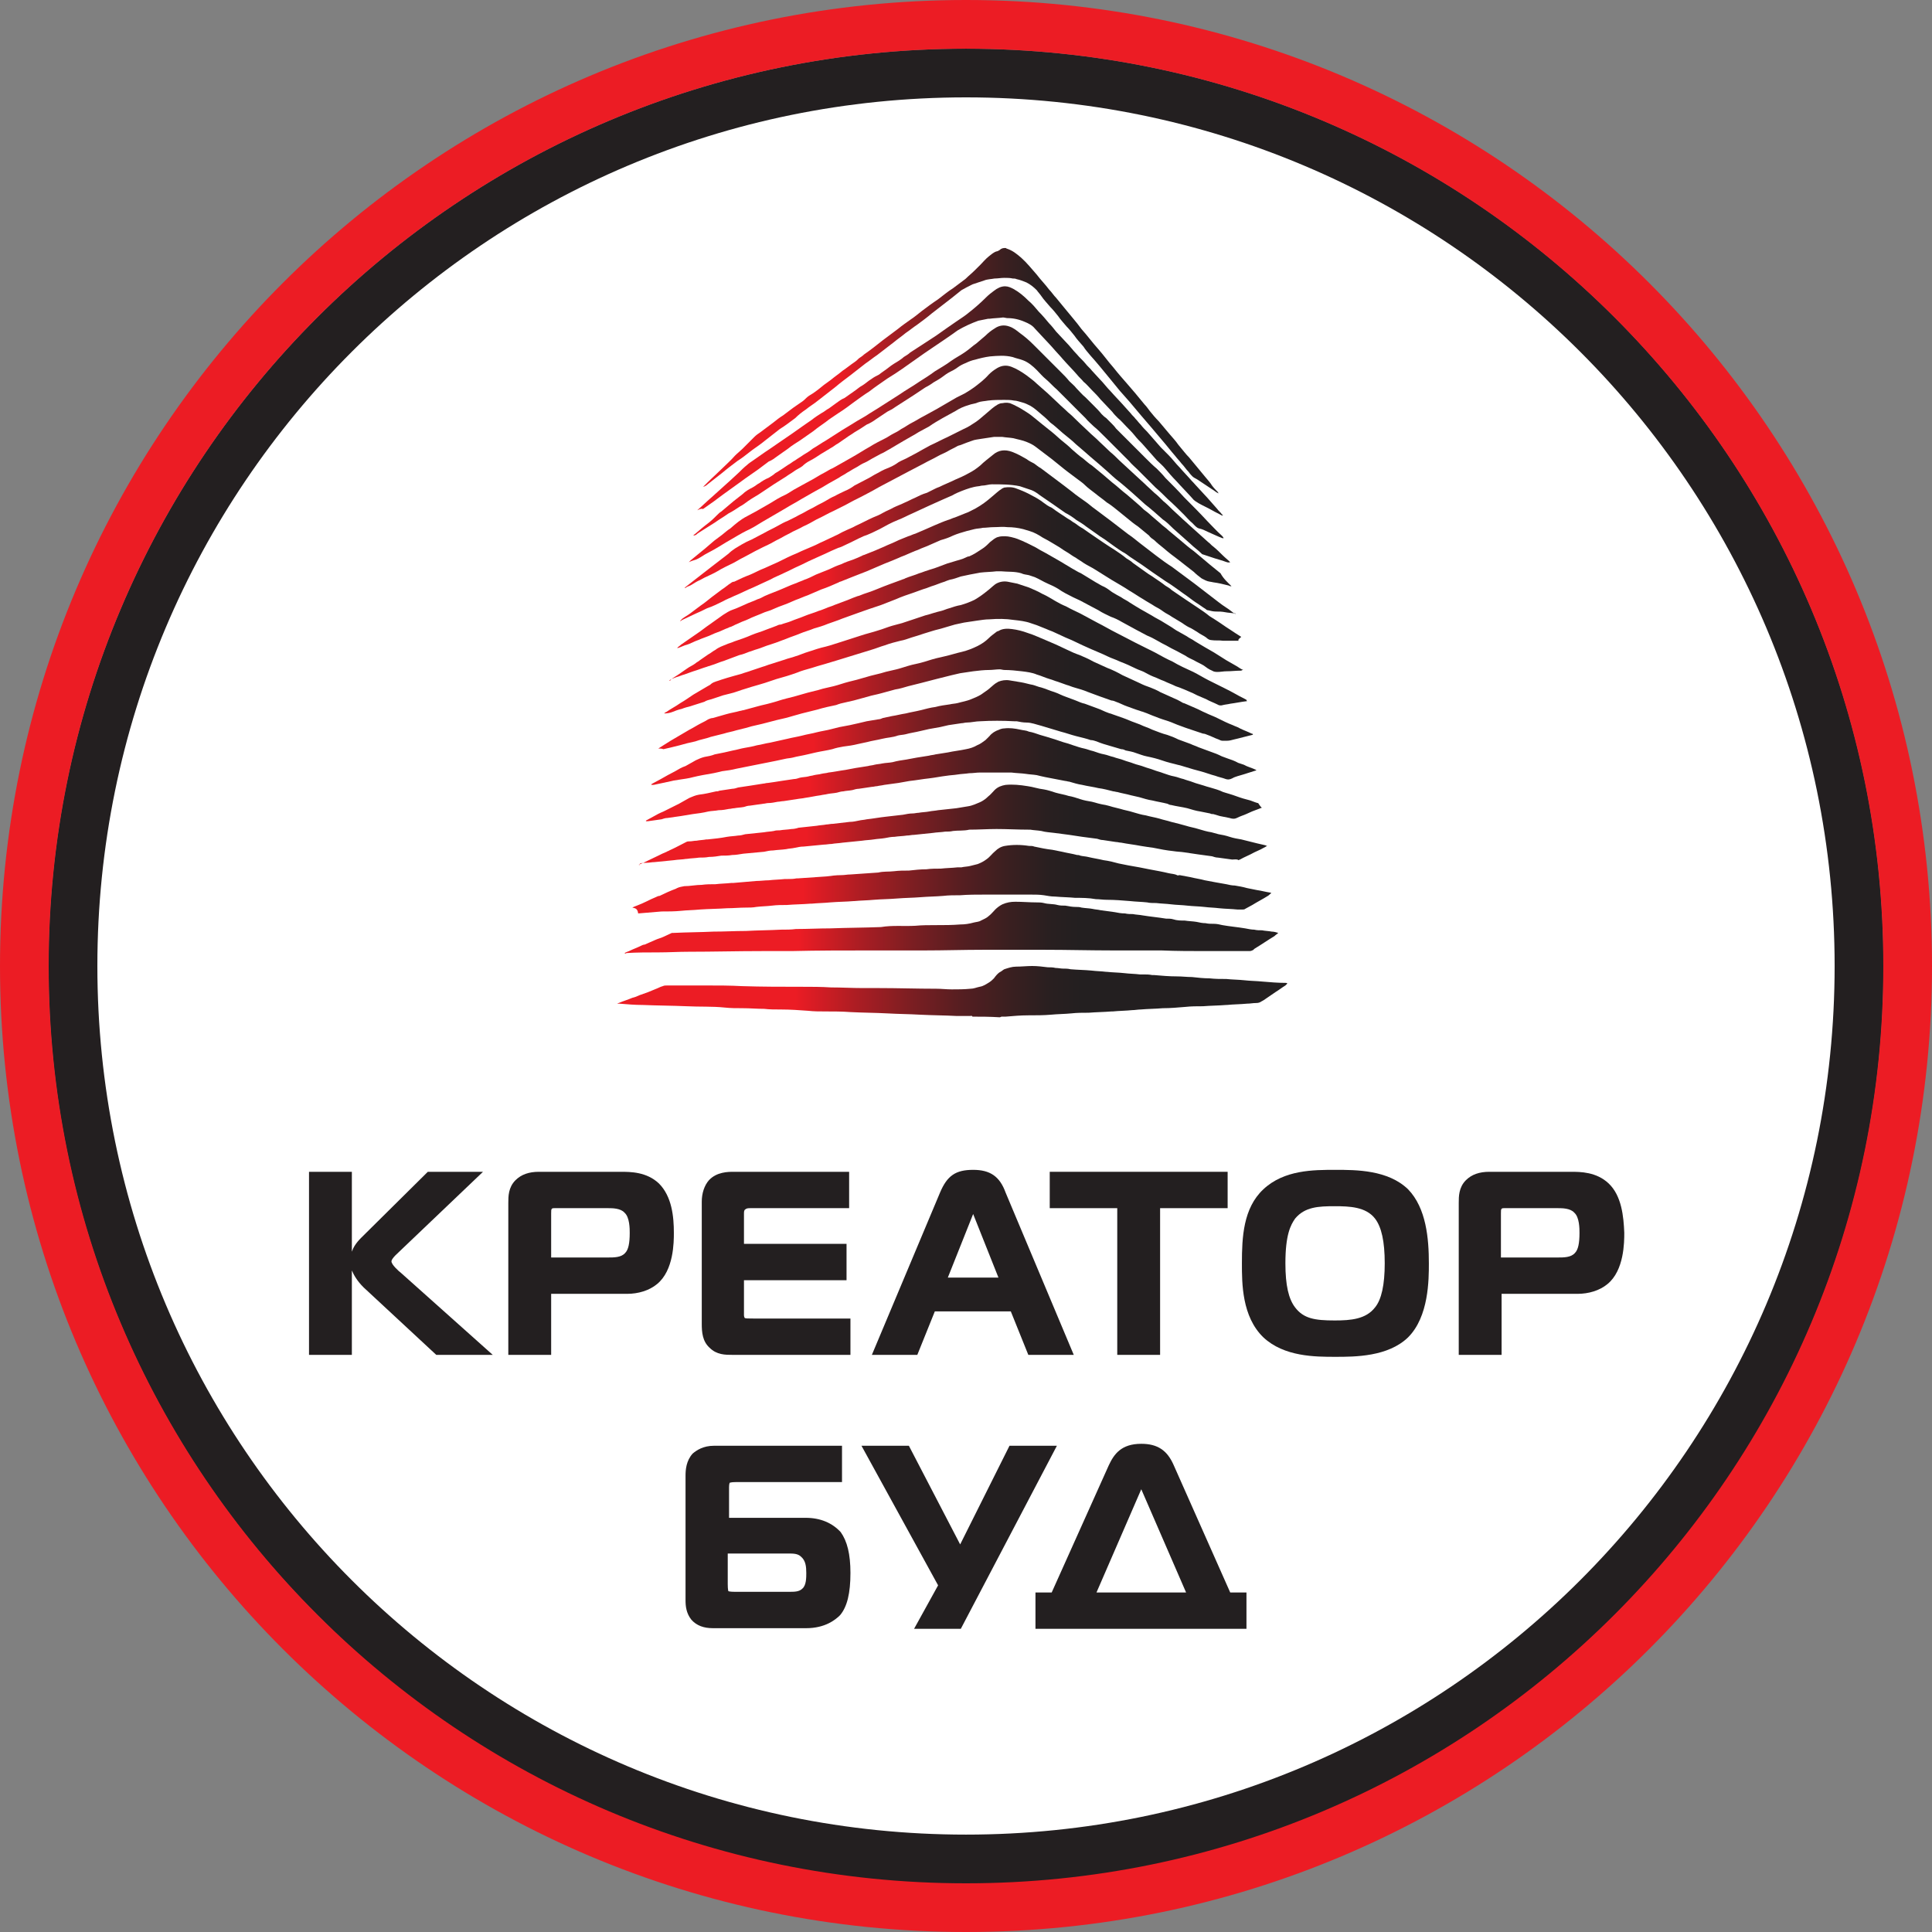 <svg width="90" height="90" viewBox="0 0 90 90" fill="none" xmlns="http://www.w3.org/2000/svg">
<rect x="0" y="0" width="90" height="90" fill="#808080" stroke="none"/>
<path fill-rule="evenodd" clip-rule="evenodd" d="M2.268 45C2.268 68.589 21.411 87.732 45 87.732C68.589 87.732 87.732 68.589 87.732 45C87.732 21.412 68.619 2.269 45 2.269C21.381 2.269 2.268 21.412 2.268 45ZM45 4.537C67.349 4.537 85.464 22.652 85.464 45C85.464 67.349 67.349 85.464 45 85.464C22.651 85.464 4.536 67.349 4.536 45C4.536 22.652 22.651 4.537 45 4.537Z" fill="#231F20"/>
<path d="M45 87.763C39.224 87.763 33.629 86.644 28.367 84.406C23.286 82.258 18.69 79.174 14.788 75.242C10.857 71.311 7.772 66.744 5.625 61.664C3.387 56.402 2.268 50.777 2.268 45.031C2.268 39.285 3.387 33.66 5.625 28.398C7.772 23.317 10.857 18.72 14.788 14.819C18.72 10.887 23.286 7.803 28.367 5.656C33.629 3.418 39.254 2.299 45 2.299C50.776 2.299 56.371 3.418 61.633 5.656C66.714 7.803 71.311 10.887 75.212 14.819C79.143 18.75 82.228 23.317 84.375 28.398C86.613 33.66 87.732 39.285 87.732 45.031C87.732 50.777 86.613 56.402 84.375 61.664C82.228 66.744 79.143 71.341 75.212 75.242C71.28 79.174 66.714 82.258 61.633 84.406C56.371 86.644 50.776 87.763 45 87.763ZM45 2.299C21.472 2.299 2.298 21.472 2.298 45C2.298 68.529 21.472 87.702 45 87.702C68.558 87.702 87.702 68.559 87.702 45C87.702 21.442 68.558 2.299 45 2.299ZM45 85.494C39.526 85.494 34.234 84.436 29.244 82.319C24.436 80.293 20.081 77.359 16.361 73.64C12.641 69.92 9.738 65.595 7.681 60.757C5.565 55.767 4.506 50.474 4.506 45C4.506 39.527 5.565 34.234 7.681 29.244C9.708 24.436 12.641 20.081 16.361 16.361C20.081 12.642 24.405 9.738 29.244 7.682C34.234 5.565 39.526 4.506 45 4.506C50.474 4.506 55.766 5.565 60.756 7.682C65.565 9.708 69.919 12.642 73.639 16.361C77.359 20.081 80.262 24.406 82.319 29.244C84.436 34.234 85.494 39.527 85.494 45C85.494 50.474 84.436 55.767 82.319 60.757C80.292 65.565 77.359 69.92 73.639 73.64C69.919 77.359 65.595 80.263 60.756 82.319C55.766 84.436 50.474 85.494 45 85.494ZM45 4.567C22.712 4.567 4.567 22.712 4.567 45C4.567 67.289 22.712 85.434 45 85.434C67.288 85.434 85.433 67.289 85.433 45C85.433 22.712 67.288 4.567 45 4.567Z" fill="#231F20"/>
<path fill-rule="evenodd" clip-rule="evenodd" d="M85.464 45C85.464 22.651 67.349 4.536 45 4.536C22.651 4.536 4.536 22.651 4.536 45C4.536 67.349 22.651 85.463 45 85.463C67.349 85.463 85.464 67.349 85.464 45Z" fill="white"/>
<path d="M45.303 47.359C45.272 47.298 45.242 47.329 45.181 47.329C44.97 47.329 44.788 47.329 44.577 47.329C44.002 47.298 43.428 47.298 42.853 47.268C42.339 47.238 41.855 47.238 41.341 47.208C40.766 47.177 40.192 47.177 39.617 47.147C39.224 47.117 38.831 47.117 38.438 47.117C38.165 47.117 37.923 47.117 37.651 47.087C37.228 47.056 36.804 47.026 36.381 47.026C36.109 47.026 35.837 47.026 35.595 46.996C35.262 46.996 34.929 46.966 34.597 46.966C34.325 46.966 34.022 46.966 33.75 46.935C33.175 46.875 32.571 46.905 31.996 46.875C31.3 46.845 30.635 46.845 29.94 46.815C29.577 46.815 29.214 46.784 28.851 46.754C28.821 46.754 28.821 46.754 28.76 46.754C28.79 46.724 28.821 46.724 28.821 46.724C29.032 46.633 29.244 46.573 29.456 46.482C29.577 46.452 29.667 46.421 29.788 46.361C30.061 46.27 30.302 46.179 30.575 46.059C30.665 46.028 30.756 45.968 30.877 45.938C30.938 45.907 30.998 45.907 31.089 45.907C31.694 45.907 32.298 45.907 32.903 45.907C33.448 45.907 34.022 45.907 34.567 45.938C35.504 45.968 36.411 45.968 37.349 45.968C37.803 45.968 38.256 45.968 38.71 45.998C39.194 45.998 39.708 46.028 40.192 46.028C40.434 46.028 40.675 46.028 40.917 46.028C41.825 46.028 42.702 46.059 43.609 46.059C43.851 46.059 44.093 46.089 44.335 46.089C44.637 46.089 44.909 46.089 45.212 46.059C45.363 46.059 45.484 45.998 45.635 45.968C45.817 45.938 45.938 45.847 46.089 45.756C46.179 45.696 46.24 45.635 46.3 45.575C46.391 45.454 46.482 45.333 46.603 45.272C46.663 45.242 46.724 45.181 46.784 45.151C46.966 45.091 47.147 45.03 47.329 45.03C47.571 45.03 47.843 45 48.085 45C48.327 45 48.569 45.03 48.81 45.06C48.931 45.06 49.053 45.06 49.173 45.091C49.294 45.091 49.415 45.121 49.506 45.121C49.627 45.121 49.748 45.121 49.869 45.151C50.202 45.181 50.504 45.181 50.837 45.212C51.079 45.242 51.29 45.242 51.532 45.272H51.562C51.835 45.302 52.107 45.302 52.379 45.333C52.621 45.363 52.863 45.363 53.105 45.393C53.165 45.393 53.226 45.393 53.286 45.393C53.407 45.393 53.528 45.393 53.679 45.423C53.71 45.423 53.74 45.423 53.77 45.423C54.133 45.454 54.466 45.484 54.829 45.484C55.071 45.484 55.282 45.514 55.524 45.514C55.796 45.544 56.069 45.575 56.341 45.575C56.613 45.605 56.855 45.605 57.127 45.605C57.399 45.635 57.702 45.635 57.974 45.665C58.246 45.696 58.518 45.696 58.821 45.726C59.184 45.756 59.516 45.786 59.879 45.786C59.909 45.786 59.94 45.786 59.97 45.816C59.94 45.847 59.909 45.877 59.879 45.907C59.728 45.998 59.577 46.119 59.425 46.21C59.244 46.331 59.032 46.482 58.851 46.603C58.821 46.603 58.821 46.633 58.79 46.633C58.7 46.694 58.639 46.724 58.518 46.724C58.367 46.724 58.246 46.754 58.095 46.754C57.792 46.784 57.46 46.784 57.157 46.815H57.127C56.764 46.845 56.401 46.845 56.038 46.875C55.766 46.875 55.494 46.875 55.222 46.905C54.859 46.935 54.526 46.966 54.163 46.966C53.831 46.996 53.468 46.996 53.135 47.026C53.014 47.026 52.863 47.056 52.742 47.056C52.44 47.087 52.137 47.087 51.835 47.117C51.804 47.117 51.804 47.117 51.774 47.117C51.411 47.147 51.079 47.147 50.716 47.177C50.444 47.177 50.171 47.177 49.899 47.208C49.597 47.238 49.264 47.238 48.962 47.268C48.629 47.298 48.266 47.298 47.903 47.298C47.54 47.298 47.208 47.329 46.845 47.359C46.784 47.359 46.724 47.359 46.663 47.359C46.633 47.359 46.603 47.389 46.573 47.389C46.089 47.359 45.696 47.359 45.303 47.359Z" fill="url(#paint0_linear)"/>
<path d="M46.845 11.553C46.875 11.553 46.875 11.583 46.905 11.583C47.178 11.674 47.359 11.825 47.571 12.006C47.843 12.248 48.054 12.521 48.296 12.793C48.478 13.035 48.69 13.246 48.871 13.488C48.992 13.609 49.083 13.76 49.204 13.881C49.355 14.063 49.506 14.244 49.627 14.396C49.869 14.698 50.141 15 50.383 15.333C50.655 15.635 50.897 15.968 51.169 16.27C51.411 16.543 51.623 16.845 51.865 17.117C52.077 17.389 52.319 17.662 52.53 17.904C52.651 18.055 52.772 18.176 52.893 18.327C53.044 18.508 53.165 18.66 53.317 18.841C53.407 18.932 53.468 19.023 53.559 19.143C53.679 19.295 53.831 19.476 53.982 19.627C54.133 19.809 54.315 20.02 54.466 20.202C54.617 20.383 54.768 20.535 54.889 20.716C55.071 20.928 55.222 21.139 55.403 21.321C55.645 21.623 55.887 21.895 56.129 22.198C56.25 22.349 56.371 22.47 56.462 22.621C56.553 22.742 56.643 22.833 56.734 22.924C56.734 22.954 56.764 22.954 56.764 22.984C56.704 22.954 56.643 22.924 56.613 22.893C56.341 22.712 56.069 22.531 55.796 22.349C55.706 22.289 55.615 22.258 55.554 22.198C55.494 22.137 55.434 22.077 55.373 21.986C55.252 21.865 55.161 21.714 55.04 21.593C54.95 21.472 54.829 21.351 54.738 21.23C54.526 20.988 54.345 20.746 54.133 20.504C53.982 20.323 53.8 20.111 53.649 19.93C53.468 19.718 53.286 19.506 53.105 19.295C52.954 19.113 52.772 18.901 52.621 18.72C52.47 18.539 52.319 18.387 52.167 18.206C51.986 17.994 51.804 17.752 51.623 17.541C51.351 17.208 51.079 16.875 50.806 16.573C50.685 16.422 50.565 16.301 50.474 16.149C50.323 15.968 50.171 15.817 50.05 15.635C49.929 15.484 49.809 15.333 49.688 15.212C49.567 15.061 49.415 14.91 49.294 14.728C49.173 14.577 49.053 14.426 48.931 14.305C48.78 14.123 48.629 13.972 48.508 13.791C48.448 13.7 48.357 13.609 48.296 13.518C48.145 13.367 47.994 13.246 47.813 13.156C47.661 13.095 47.51 13.035 47.359 13.004C47.298 12.974 47.238 12.974 47.178 12.974C47.056 12.944 46.905 12.944 46.784 12.944C46.633 12.944 46.482 12.974 46.331 12.974C46.179 13.004 45.998 13.004 45.847 13.065C45.665 13.125 45.484 13.186 45.303 13.246C45.121 13.337 44.94 13.428 44.788 13.518C44.637 13.639 44.486 13.76 44.335 13.881C44.032 14.123 43.7 14.365 43.397 14.607C43.185 14.789 42.974 14.94 42.732 15.121C42.55 15.242 42.369 15.393 42.188 15.514C42.006 15.666 41.825 15.787 41.643 15.938C41.371 16.149 41.099 16.361 40.857 16.543C40.675 16.664 40.494 16.815 40.313 16.936C40.071 17.117 39.859 17.299 39.617 17.48C39.375 17.662 39.133 17.843 38.921 18.024C38.649 18.236 38.377 18.448 38.105 18.66C37.923 18.811 37.712 18.932 37.53 19.083C37.349 19.204 37.198 19.325 37.046 19.476C36.804 19.658 36.563 19.839 36.321 19.99C36.079 20.172 35.867 20.353 35.625 20.535C35.444 20.686 35.262 20.807 35.05 20.958C34.809 21.139 34.597 21.321 34.355 21.472C34.113 21.654 33.871 21.835 33.659 22.016C33.417 22.198 33.206 22.379 32.964 22.561C32.903 22.621 32.843 22.651 32.752 22.682C32.813 22.621 32.903 22.531 32.964 22.47C33.175 22.258 33.417 22.047 33.629 21.835C33.841 21.623 34.053 21.442 34.234 21.23C34.355 21.109 34.476 21.018 34.597 20.898C34.778 20.716 34.96 20.535 35.141 20.353C35.232 20.262 35.323 20.202 35.413 20.141C35.625 19.99 35.806 19.839 36.018 19.688C36.169 19.567 36.321 19.446 36.472 19.355C36.623 19.234 36.804 19.113 36.956 18.992C37.077 18.901 37.228 18.811 37.349 18.72C37.44 18.66 37.5 18.599 37.56 18.539C37.651 18.448 37.772 18.387 37.863 18.327C38.044 18.206 38.196 18.085 38.377 17.934C38.498 17.843 38.589 17.783 38.71 17.692C38.891 17.541 39.073 17.42 39.254 17.268C39.435 17.148 39.617 16.996 39.798 16.875C39.889 16.815 39.95 16.754 40.01 16.694C40.101 16.633 40.192 16.573 40.252 16.512C40.554 16.301 40.827 16.089 41.129 15.847C41.371 15.666 41.613 15.484 41.855 15.303C42.036 15.152 42.218 15.031 42.429 14.879C42.611 14.758 42.792 14.607 42.944 14.486C43.185 14.305 43.428 14.123 43.7 13.942C43.942 13.76 44.153 13.579 44.395 13.428C44.546 13.307 44.728 13.186 44.879 13.065C44.97 13.004 45.03 12.944 45.091 12.883C45.303 12.702 45.484 12.521 45.665 12.339C45.786 12.218 45.907 12.067 46.059 11.946C46.179 11.855 46.3 11.734 46.452 11.704C46.482 11.704 46.512 11.674 46.573 11.643C46.663 11.553 46.754 11.553 46.845 11.553Z" fill="url(#paint1_linear)"/>
<path d="M29.093 44.396C29.153 44.366 29.214 44.336 29.305 44.305C29.486 44.215 29.667 44.154 29.849 44.063C29.909 44.033 29.97 44.003 30.03 44.003C30.181 43.942 30.363 43.852 30.514 43.791C30.635 43.731 30.786 43.7 30.907 43.64C31.028 43.579 31.18 43.519 31.3 43.458C31.331 43.458 31.361 43.458 31.391 43.458C31.996 43.428 32.631 43.428 33.236 43.398C33.75 43.398 34.234 43.368 34.748 43.368C35.292 43.337 35.837 43.337 36.381 43.307C36.623 43.307 36.865 43.307 37.077 43.277C37.621 43.277 38.165 43.247 38.679 43.247C39.466 43.217 40.252 43.217 41.038 43.186C41.583 43.096 42.097 43.156 42.641 43.126C42.944 43.096 43.276 43.096 43.609 43.096C43.972 43.096 44.365 43.096 44.728 43.065C44.94 43.065 45.151 43.035 45.363 42.975C45.484 42.944 45.605 42.944 45.696 42.884C45.817 42.823 45.968 42.763 46.059 42.672C46.179 42.581 46.27 42.461 46.361 42.37C46.452 42.279 46.573 42.188 46.694 42.128C46.905 42.037 47.087 42.007 47.298 42.007C47.631 42.007 47.964 42.037 48.266 42.037C48.387 42.037 48.508 42.037 48.629 42.067C48.841 42.128 49.052 42.098 49.264 42.158C49.385 42.188 49.506 42.188 49.627 42.188C49.778 42.218 49.96 42.249 50.111 42.249C50.202 42.249 50.292 42.249 50.383 42.279C50.565 42.309 50.746 42.309 50.897 42.34C51.018 42.37 51.139 42.37 51.26 42.4C51.472 42.43 51.714 42.461 51.925 42.491C52.077 42.521 52.228 42.551 52.409 42.551C52.53 42.581 52.651 42.581 52.772 42.581C52.923 42.612 53.075 42.612 53.226 42.642C53.589 42.702 53.952 42.733 54.315 42.793C54.435 42.793 54.556 42.793 54.647 42.823C54.829 42.884 55.01 42.884 55.192 42.884C55.373 42.914 55.554 42.914 55.736 42.944C55.887 42.975 56.008 43.005 56.159 43.005C56.28 43.035 56.431 43.035 56.553 43.035C56.673 43.035 56.825 43.065 56.946 43.096C57.278 43.156 57.641 43.186 58.004 43.247C58.155 43.277 58.306 43.307 58.427 43.307C58.548 43.337 58.669 43.337 58.79 43.337C58.942 43.368 59.093 43.368 59.244 43.398C59.335 43.398 59.456 43.428 59.546 43.458C59.486 43.519 59.425 43.549 59.365 43.61C59.062 43.791 58.76 44.003 58.458 44.184C58.428 44.215 58.397 44.215 58.397 44.245C58.337 44.275 58.276 44.305 58.216 44.305C57.55 44.305 56.915 44.305 56.25 44.305C55.524 44.305 54.798 44.305 54.103 44.275C53.559 44.275 53.014 44.275 52.47 44.275C52.258 44.275 52.046 44.275 51.865 44.275C50.806 44.275 49.718 44.245 48.659 44.245C47.873 44.245 47.087 44.245 46.3 44.245C46.119 44.245 45.968 44.245 45.786 44.245C44.879 44.245 43.972 44.275 43.065 44.275C42.248 44.275 41.401 44.275 40.585 44.275C39.345 44.275 38.105 44.275 36.865 44.305C36.411 44.305 35.958 44.305 35.504 44.305C34.355 44.305 33.206 44.336 32.087 44.336C31.603 44.336 31.149 44.366 30.665 44.366C30.181 44.366 29.667 44.366 29.183 44.396C29.153 44.426 29.123 44.426 29.093 44.396C29.093 44.426 29.093 44.396 29.093 44.396Z" fill="url(#paint2_linear)"/>
<path d="M29.456 42.279C29.516 42.248 29.577 42.218 29.667 42.188C29.819 42.127 29.97 42.067 30.151 41.976C30.272 41.916 30.393 41.855 30.544 41.795C30.605 41.765 30.665 41.734 30.726 41.734C30.968 41.613 31.24 41.492 31.482 41.402C31.512 41.402 31.512 41.371 31.542 41.371C31.663 41.311 31.754 41.311 31.875 41.281C32.147 41.281 32.419 41.22 32.692 41.22C32.903 41.19 33.115 41.19 33.327 41.19C33.569 41.16 33.81 41.16 34.083 41.13C34.113 41.13 34.143 41.13 34.173 41.13C34.536 41.099 34.869 41.069 35.232 41.039C35.413 41.039 35.625 41.008 35.806 41.008C36.048 40.978 36.29 40.978 36.562 40.948C36.593 40.948 36.653 40.948 36.684 40.948C36.835 40.948 36.956 40.948 37.107 40.918C37.137 40.918 37.137 40.918 37.167 40.918C37.621 40.888 38.044 40.857 38.498 40.827C38.74 40.797 38.952 40.767 39.194 40.767C39.345 40.767 39.466 40.736 39.617 40.736C40.04 40.706 40.494 40.676 40.917 40.646C41.159 40.585 41.401 40.615 41.643 40.585C41.885 40.555 42.097 40.555 42.339 40.555C42.611 40.525 42.883 40.494 43.155 40.494C43.367 40.464 43.609 40.464 43.821 40.464C44.093 40.434 44.335 40.434 44.607 40.404C44.667 40.404 44.728 40.404 44.788 40.404C44.909 40.373 45.06 40.373 45.181 40.343C45.303 40.313 45.423 40.283 45.544 40.252C45.696 40.192 45.817 40.132 45.938 40.041C46.119 39.92 46.21 39.769 46.361 39.648C46.482 39.527 46.633 39.436 46.815 39.406C47.178 39.345 47.54 39.345 47.934 39.406C48.024 39.406 48.115 39.406 48.175 39.436C48.448 39.496 48.75 39.557 49.022 39.587C49.173 39.617 49.325 39.648 49.476 39.678C49.718 39.738 49.96 39.769 50.171 39.829C50.232 39.829 50.262 39.829 50.323 39.859C50.444 39.89 50.565 39.89 50.685 39.92C50.928 39.98 51.169 40.011 51.411 40.071C51.653 40.101 51.895 40.162 52.107 40.222C52.258 40.252 52.409 40.283 52.56 40.313C52.742 40.343 52.893 40.373 53.075 40.404C53.226 40.434 53.377 40.464 53.528 40.494C53.71 40.525 53.861 40.555 54.012 40.585C54.163 40.615 54.315 40.646 54.435 40.676C54.556 40.706 54.708 40.706 54.829 40.767C54.859 40.797 54.919 40.767 54.95 40.767C55.101 40.797 55.282 40.827 55.434 40.857C55.675 40.918 55.917 40.948 56.129 41.008C56.28 41.039 56.462 41.069 56.613 41.099C56.794 41.13 56.946 41.16 57.127 41.19C57.248 41.22 57.399 41.251 57.52 41.251C57.702 41.281 57.883 41.311 58.095 41.371C58.246 41.402 58.397 41.432 58.548 41.462C58.76 41.492 58.972 41.553 59.184 41.583C59.184 41.583 59.214 41.583 59.214 41.613C59.153 41.644 59.123 41.704 59.062 41.734C58.821 41.886 58.579 42.007 58.337 42.158C58.216 42.218 58.125 42.279 58.004 42.339C57.974 42.369 57.913 42.369 57.883 42.369C57.792 42.369 57.732 42.369 57.641 42.369C57.369 42.339 57.067 42.339 56.794 42.309C56.553 42.279 56.341 42.279 56.099 42.248C55.827 42.218 55.585 42.218 55.312 42.188C55.071 42.158 54.798 42.158 54.556 42.127C54.315 42.097 54.103 42.097 53.861 42.067C53.71 42.067 53.559 42.067 53.438 42.037C53.165 42.007 52.923 42.007 52.651 41.976C52.288 41.946 51.925 41.916 51.562 41.916C51.381 41.916 51.2 41.886 51.048 41.886C50.716 41.825 50.383 41.825 50.081 41.825C49.778 41.795 49.476 41.795 49.143 41.765C48.962 41.765 48.81 41.734 48.629 41.704C48.417 41.674 48.236 41.674 48.024 41.674C47.298 41.674 46.573 41.674 45.877 41.674C45.484 41.674 45.121 41.674 44.728 41.704C44.456 41.704 44.184 41.704 43.942 41.734C43.579 41.765 43.246 41.765 42.883 41.795C42.52 41.825 42.157 41.825 41.794 41.855C41.431 41.886 41.069 41.886 40.706 41.916C40.403 41.946 40.101 41.946 39.798 41.976H39.768C39.405 42.007 39.042 42.007 38.679 42.037C38.377 42.067 38.105 42.067 37.803 42.097C37.772 42.097 37.772 42.097 37.742 42.097C37.379 42.127 37.016 42.127 36.653 42.158C36.411 42.158 36.2 42.158 35.958 42.188C35.716 42.218 35.474 42.218 35.232 42.248C35.081 42.279 34.899 42.279 34.748 42.279C34.446 42.279 34.173 42.309 33.871 42.309C33.448 42.339 33.024 42.339 32.601 42.369C32.298 42.4 31.996 42.4 31.724 42.43C31.421 42.46 31.119 42.46 30.817 42.46C30.454 42.49 30.091 42.521 29.728 42.551C29.698 42.309 29.577 42.309 29.456 42.279Z" fill="url(#paint3_linear)"/>
<path d="M29.758 40.282C29.819 40.252 29.909 40.222 29.97 40.192C30.212 40.071 30.423 39.98 30.665 39.859C30.786 39.798 30.907 39.738 31.058 39.678C31.089 39.647 31.149 39.647 31.179 39.617C31.452 39.496 31.724 39.345 31.966 39.224C32.026 39.194 32.056 39.194 32.117 39.194C32.238 39.194 32.329 39.163 32.45 39.163C32.601 39.133 32.752 39.133 32.903 39.103C32.934 39.103 32.934 39.103 32.964 39.103C33.266 39.073 33.569 39.042 33.871 38.982C34.052 38.952 34.204 38.952 34.385 38.922C34.506 38.922 34.597 38.891 34.718 38.861C35.02 38.831 35.292 38.8 35.595 38.77C35.746 38.74 35.897 38.74 36.048 38.71C36.139 38.68 36.23 38.68 36.321 38.68C36.502 38.649 36.684 38.649 36.865 38.619C36.986 38.619 37.107 38.589 37.198 38.559C37.47 38.528 37.742 38.498 38.044 38.468C38.196 38.438 38.347 38.438 38.498 38.407C38.589 38.407 38.679 38.377 38.8 38.377C39.073 38.347 39.315 38.317 39.587 38.286C39.738 38.286 39.859 38.256 40.01 38.226C40.131 38.196 40.252 38.196 40.373 38.166C40.675 38.135 40.978 38.075 41.28 38.044C41.552 38.014 41.825 37.984 42.066 37.954C42.218 37.923 42.369 37.893 42.52 37.893C42.611 37.893 42.702 37.863 42.792 37.863C42.944 37.833 43.125 37.833 43.276 37.803C43.427 37.772 43.548 37.772 43.7 37.742C43.972 37.712 44.274 37.682 44.546 37.651C44.728 37.621 44.909 37.591 45.091 37.561C45.302 37.53 45.484 37.44 45.696 37.349C45.816 37.288 45.938 37.198 46.028 37.107C46.149 37.016 46.24 36.895 46.331 36.805C46.482 36.653 46.663 36.593 46.845 36.563C47.177 36.532 47.51 36.563 47.873 36.623C48.115 36.653 48.357 36.744 48.629 36.774C48.81 36.805 48.992 36.865 49.173 36.925C49.385 36.986 49.597 37.016 49.778 37.077C49.96 37.107 50.141 37.167 50.323 37.228C50.504 37.288 50.685 37.319 50.867 37.349C51.079 37.409 51.29 37.47 51.502 37.5C51.623 37.53 51.744 37.561 51.835 37.591C51.956 37.621 52.077 37.651 52.198 37.682C52.379 37.742 52.591 37.772 52.772 37.833C52.984 37.893 53.165 37.954 53.377 37.984C53.589 38.044 53.8 38.075 54.012 38.135C54.194 38.196 54.375 38.226 54.556 38.286C54.677 38.317 54.798 38.347 54.919 38.377C55.04 38.407 55.131 38.438 55.252 38.468C55.434 38.528 55.645 38.559 55.827 38.619C56.038 38.68 56.22 38.74 56.431 38.77C56.552 38.8 56.643 38.831 56.764 38.861C56.946 38.891 57.097 38.922 57.278 38.982C57.46 39.042 57.641 39.073 57.823 39.103C58.065 39.163 58.306 39.224 58.548 39.284C58.669 39.315 58.821 39.345 58.941 39.375C58.972 39.375 58.972 39.405 59.032 39.405C58.821 39.526 58.639 39.617 58.427 39.708C58.216 39.829 57.974 39.919 57.762 40.041C57.732 40.041 57.702 40.071 57.702 40.071C57.611 40.01 57.52 40.041 57.399 40.041C57.188 40.01 56.946 39.98 56.734 39.95C56.643 39.95 56.552 39.919 56.462 39.889C56.25 39.859 56.008 39.829 55.796 39.798C55.585 39.768 55.373 39.738 55.191 39.708C55.01 39.678 54.829 39.678 54.647 39.647C54.345 39.617 54.042 39.557 53.74 39.496C53.528 39.466 53.316 39.436 53.135 39.405C52.833 39.345 52.53 39.315 52.228 39.254C52.137 39.254 52.077 39.224 51.986 39.224C51.774 39.194 51.562 39.163 51.381 39.133C51.29 39.133 51.2 39.103 51.109 39.073C50.867 39.042 50.655 39.012 50.413 38.982C50.202 38.952 50.02 38.922 49.809 38.891C49.566 38.861 49.355 38.831 49.113 38.8C48.901 38.77 48.72 38.77 48.508 38.71C48.327 38.68 48.175 38.68 47.994 38.649C47.964 38.649 47.964 38.649 47.934 38.649C47.419 38.649 46.935 38.619 46.421 38.619C45.998 38.619 45.575 38.649 45.151 38.649C44.909 38.71 44.637 38.68 44.395 38.71C44.274 38.74 44.153 38.74 44.032 38.74C43.851 38.77 43.639 38.77 43.458 38.8C43.155 38.831 42.883 38.861 42.581 38.891C42.46 38.891 42.369 38.922 42.248 38.922C42.066 38.952 41.855 38.952 41.673 38.982C41.522 38.982 41.371 39.012 41.22 39.042C41.038 39.073 40.887 39.073 40.706 39.103C40.524 39.133 40.343 39.133 40.161 39.163C39.859 39.194 39.556 39.224 39.254 39.254C39.073 39.284 38.891 39.284 38.74 39.315C38.619 39.315 38.498 39.345 38.377 39.345C38.075 39.375 37.742 39.405 37.44 39.436C37.288 39.436 37.167 39.466 37.016 39.496C36.895 39.526 36.744 39.526 36.623 39.557C36.411 39.587 36.23 39.587 36.018 39.617C35.867 39.617 35.746 39.647 35.595 39.678C35.262 39.708 34.96 39.738 34.627 39.768C34.446 39.798 34.264 39.829 34.113 39.829C33.931 39.859 33.78 39.859 33.599 39.859C33.417 39.889 33.236 39.919 33.024 39.919C32.873 39.95 32.722 39.95 32.571 39.95C32.389 39.98 32.177 39.98 31.996 40.01H31.966C31.784 40.041 31.573 40.041 31.391 40.071C31.089 40.101 30.786 40.131 30.484 40.161C30.363 40.161 30.242 40.192 30.121 40.192C30.03 40.192 29.939 40.192 29.819 40.222C29.788 40.313 29.788 40.313 29.758 40.282Z" fill="url(#paint4_linear)"/>
<path d="M58.79 37.621C58.579 37.712 58.367 37.773 58.185 37.863C58.004 37.954 57.792 38.014 57.611 38.105C57.49 38.166 57.369 38.135 57.278 38.105C57.127 38.075 56.976 38.045 56.825 38.014C56.734 37.984 56.613 37.954 56.522 37.924C56.462 37.924 56.431 37.924 56.371 37.894C56.22 37.863 56.069 37.833 55.917 37.803C55.706 37.773 55.524 37.712 55.312 37.651C55.071 37.591 54.798 37.561 54.556 37.5C54.496 37.5 54.435 37.47 54.375 37.44C54.133 37.379 53.921 37.349 53.679 37.289C53.468 37.258 53.286 37.198 53.075 37.137C52.954 37.107 52.802 37.077 52.681 37.047C52.47 36.986 52.258 36.956 52.046 36.895C51.986 36.895 51.925 36.865 51.865 36.865C51.623 36.805 51.411 36.744 51.169 36.714C50.927 36.654 50.655 36.623 50.413 36.563C50.202 36.533 50.02 36.472 49.808 36.412C49.748 36.412 49.688 36.381 49.627 36.381C49.325 36.321 48.992 36.26 48.69 36.2C48.538 36.17 48.417 36.139 48.296 36.109C48.115 36.079 47.964 36.079 47.782 36.049C47.571 36.019 47.359 36.019 47.117 35.988C46.724 35.988 46.361 35.988 45.968 35.988C45.847 35.988 45.726 35.988 45.635 35.988C45.484 35.988 45.333 36.019 45.151 36.019C44.97 36.049 44.788 36.049 44.607 36.079C44.425 36.109 44.274 36.109 44.093 36.139C43.821 36.17 43.548 36.23 43.276 36.26C42.974 36.291 42.671 36.351 42.369 36.381C42.188 36.412 42.006 36.442 41.855 36.472C41.643 36.502 41.401 36.533 41.19 36.563C41.069 36.593 40.978 36.593 40.857 36.623C40.766 36.623 40.706 36.654 40.615 36.654C40.403 36.684 40.191 36.714 40.01 36.744C39.919 36.744 39.798 36.775 39.708 36.805C39.556 36.835 39.405 36.835 39.284 36.865C39.194 36.865 39.103 36.895 38.982 36.926C38.831 36.956 38.71 36.956 38.558 36.986C38.438 37.017 38.347 37.017 38.226 37.047C37.984 37.077 37.742 37.137 37.5 37.168C37.379 37.198 37.258 37.198 37.107 37.228C36.895 37.258 36.714 37.289 36.502 37.319C36.411 37.319 36.321 37.349 36.23 37.349C36.079 37.379 35.927 37.41 35.776 37.41C35.716 37.41 35.625 37.44 35.565 37.44C35.353 37.47 35.141 37.5 34.929 37.531C34.839 37.531 34.748 37.561 34.657 37.591C34.506 37.621 34.355 37.621 34.204 37.651C34.113 37.651 34.052 37.682 33.962 37.682C33.81 37.712 33.659 37.742 33.478 37.742C33.327 37.773 33.145 37.773 32.994 37.803C32.752 37.863 32.51 37.894 32.268 37.924C32.087 37.954 31.905 37.984 31.724 38.014C31.512 38.045 31.3 38.075 31.089 38.105C30.998 38.105 30.907 38.135 30.817 38.166C30.605 38.196 30.393 38.226 30.181 38.256C30.151 38.256 30.121 38.256 30.091 38.256V38.226C30.212 38.166 30.302 38.105 30.423 38.045C30.575 37.954 30.756 37.863 30.907 37.803C31.149 37.682 31.391 37.561 31.633 37.44C31.784 37.349 31.966 37.258 32.117 37.168C32.268 37.107 32.389 37.047 32.571 37.017C32.843 36.986 33.085 36.926 33.357 36.865C33.417 36.865 33.448 36.865 33.508 36.835C33.72 36.805 33.901 36.775 34.113 36.744C34.204 36.744 34.294 36.714 34.385 36.684C34.597 36.654 34.778 36.623 34.99 36.593C35.171 36.563 35.383 36.533 35.565 36.502C35.625 36.502 35.685 36.472 35.776 36.472C35.988 36.442 36.2 36.412 36.381 36.381C36.593 36.351 36.804 36.321 36.986 36.291C37.077 36.291 37.167 36.26 37.258 36.23C37.379 36.2 37.53 36.2 37.651 36.17C37.742 36.139 37.833 36.139 37.923 36.109C38.044 36.079 38.165 36.079 38.256 36.049C38.377 36.019 38.498 36.019 38.589 35.988C38.861 35.958 39.133 35.898 39.375 35.867C39.526 35.837 39.708 35.807 39.859 35.776C40.04 35.746 40.252 35.716 40.433 35.686C40.524 35.656 40.645 35.656 40.736 35.625C40.857 35.595 40.978 35.595 41.099 35.565C41.25 35.535 41.431 35.535 41.583 35.504C41.794 35.444 42.006 35.414 42.218 35.383C42.369 35.353 42.55 35.323 42.702 35.293C42.883 35.262 43.095 35.232 43.276 35.202C43.367 35.172 43.488 35.172 43.579 35.142C43.76 35.111 43.972 35.081 44.153 35.051C44.425 34.99 44.728 34.96 45 34.9C45.181 34.869 45.363 34.809 45.514 34.718C45.665 34.658 45.786 34.567 45.907 34.476C45.968 34.416 46.028 34.355 46.089 34.295C46.21 34.144 46.361 34.053 46.542 33.992C46.603 33.962 46.694 33.932 46.784 33.932C47.026 33.901 47.268 33.932 47.54 33.992C47.661 34.023 47.812 34.023 47.933 34.083C48.115 34.113 48.266 34.174 48.448 34.234C48.659 34.295 48.871 34.355 49.052 34.416C49.264 34.476 49.476 34.567 49.718 34.627C49.808 34.658 49.899 34.688 49.99 34.718C50.171 34.779 50.353 34.839 50.504 34.869C50.655 34.9 50.776 34.96 50.927 34.99C51.109 35.051 51.26 35.111 51.441 35.142C51.593 35.172 51.714 35.232 51.865 35.262C52.016 35.323 52.198 35.353 52.349 35.414C52.5 35.474 52.651 35.504 52.802 35.565C52.954 35.625 53.135 35.656 53.286 35.716C53.438 35.776 53.589 35.807 53.74 35.867C53.891 35.928 54.042 35.958 54.194 36.019C54.375 36.079 54.526 36.139 54.708 36.17C54.859 36.2 54.98 36.26 55.131 36.291C55.282 36.351 55.433 36.381 55.585 36.442C55.736 36.502 55.887 36.533 56.069 36.593C56.159 36.623 56.25 36.654 56.371 36.684C56.583 36.744 56.794 36.805 56.976 36.895C57.066 36.926 57.188 36.956 57.278 36.986C57.49 37.047 57.702 37.137 57.913 37.198C58.034 37.228 58.125 37.258 58.246 37.289C58.337 37.319 58.397 37.349 58.488 37.379C58.518 37.379 58.548 37.41 58.609 37.41C58.73 37.591 58.76 37.621 58.79 37.621Z" fill="url(#paint5_linear)"/>
<path d="M58.518 35.867C58.518 35.897 58.518 35.897 58.488 35.897C58.306 35.958 58.095 36.018 57.913 36.079C57.732 36.139 57.55 36.169 57.399 36.26C57.278 36.321 57.188 36.321 57.097 36.29C56.946 36.23 56.764 36.2 56.613 36.139C56.371 36.079 56.159 35.988 55.917 35.927C55.797 35.897 55.706 35.867 55.585 35.837C55.373 35.776 55.192 35.716 54.98 35.655C54.829 35.625 54.647 35.565 54.496 35.534C54.254 35.474 54.042 35.383 53.8 35.322C53.679 35.292 53.559 35.262 53.407 35.232C53.256 35.202 53.105 35.141 52.923 35.081C52.772 35.02 52.591 34.99 52.44 34.96C52.379 34.929 52.319 34.899 52.228 34.899C52.047 34.839 51.895 34.808 51.714 34.748C51.502 34.688 51.29 34.627 51.079 34.536C50.988 34.506 50.897 34.476 50.806 34.476C50.716 34.446 50.625 34.415 50.504 34.385C50.383 34.355 50.262 34.325 50.141 34.294C49.899 34.234 49.657 34.143 49.415 34.083C49.325 34.052 49.204 34.022 49.113 33.992C48.901 33.931 48.72 33.871 48.508 33.81C48.266 33.75 48.054 33.659 47.813 33.659C47.661 33.659 47.51 33.629 47.359 33.599C47.329 33.599 47.298 33.599 47.238 33.599C46.724 33.569 46.179 33.569 45.665 33.599C45.454 33.599 45.242 33.659 45.03 33.659C44.94 33.659 44.879 33.69 44.788 33.69C44.577 33.72 44.395 33.75 44.184 33.78C44.063 33.81 43.911 33.841 43.79 33.871C43.609 33.901 43.458 33.931 43.276 33.962C43.155 33.992 43.004 34.022 42.883 34.052C42.641 34.113 42.399 34.143 42.188 34.204C42.067 34.234 41.946 34.234 41.825 34.264C41.583 34.355 41.341 34.355 41.099 34.415C40.857 34.476 40.615 34.506 40.403 34.566C40.252 34.597 40.131 34.627 39.98 34.657C39.738 34.718 39.526 34.748 39.284 34.778C39.103 34.808 38.952 34.839 38.77 34.899C38.528 34.96 38.286 34.99 38.014 35.05C37.893 35.081 37.742 35.111 37.621 35.141C37.379 35.202 37.137 35.232 36.925 35.292C36.804 35.322 36.684 35.322 36.563 35.353C36.411 35.383 36.29 35.413 36.139 35.444C35.837 35.504 35.534 35.565 35.232 35.625C34.929 35.685 34.627 35.746 34.325 35.806C34.083 35.867 33.871 35.897 33.629 35.927C33.508 35.958 33.387 35.988 33.236 36.018C33.085 36.048 32.903 36.079 32.722 36.109C32.571 36.139 32.419 36.169 32.298 36.2C32.087 36.26 31.845 36.29 31.633 36.321C31.512 36.351 31.391 36.351 31.3 36.381C31.149 36.411 31.028 36.441 30.877 36.472C30.726 36.502 30.605 36.532 30.454 36.562C30.424 36.562 30.393 36.562 30.333 36.562C30.363 36.532 30.363 36.502 30.393 36.502C30.514 36.441 30.665 36.351 30.786 36.29C30.998 36.169 31.21 36.048 31.452 35.927C31.603 35.837 31.754 35.746 31.936 35.685C32.087 35.595 32.268 35.504 32.419 35.413C32.54 35.353 32.692 35.292 32.813 35.262C32.994 35.232 33.145 35.202 33.297 35.141C33.448 35.111 33.599 35.081 33.75 35.05C33.871 35.02 34.022 34.99 34.143 34.96C34.325 34.929 34.506 34.869 34.688 34.839C34.869 34.808 35.05 34.778 35.262 34.718C35.474 34.688 35.655 34.627 35.867 34.597C36.139 34.536 36.411 34.476 36.684 34.415C36.925 34.355 37.137 34.325 37.379 34.264C37.591 34.204 37.833 34.173 38.044 34.113C38.286 34.052 38.528 34.022 38.74 33.962C38.861 33.931 38.982 33.901 39.103 33.871C39.254 33.841 39.436 33.81 39.587 33.78C39.859 33.72 40.131 33.659 40.373 33.599C40.554 33.569 40.736 33.538 40.917 33.508C40.978 33.508 41.069 33.478 41.129 33.447C41.28 33.417 41.401 33.387 41.553 33.357C41.764 33.327 41.976 33.266 42.188 33.236C42.429 33.175 42.641 33.145 42.883 33.085C43.125 33.024 43.337 32.964 43.579 32.933C43.79 32.873 44.032 32.843 44.244 32.812C44.365 32.782 44.486 32.782 44.607 32.752C44.819 32.691 45.03 32.661 45.242 32.571C45.393 32.51 45.544 32.45 45.696 32.359C45.786 32.298 45.907 32.208 45.998 32.147C46.119 32.056 46.24 31.935 46.361 31.845C46.422 31.814 46.452 31.784 46.512 31.754C46.663 31.694 46.845 31.663 47.026 31.694C47.208 31.724 47.389 31.754 47.571 31.784C47.752 31.814 47.934 31.875 48.115 31.905C48.236 31.935 48.357 31.996 48.508 32.026C48.72 32.087 48.901 32.177 49.113 32.238C49.294 32.298 49.446 32.389 49.627 32.45C49.778 32.51 49.96 32.571 50.111 32.631C50.262 32.691 50.383 32.752 50.534 32.782C50.716 32.843 50.928 32.933 51.109 32.994C51.29 33.054 51.442 33.145 51.623 33.206C51.684 33.236 51.744 33.236 51.804 33.266C51.986 33.327 52.137 33.387 52.319 33.447C52.5 33.508 52.681 33.599 52.863 33.659C52.954 33.69 53.014 33.72 53.105 33.75C53.286 33.841 53.498 33.901 53.679 33.992C53.922 34.083 54.133 34.173 54.375 34.234C54.556 34.294 54.708 34.355 54.889 34.446C55.071 34.506 55.282 34.597 55.464 34.657C55.585 34.718 55.706 34.748 55.827 34.808C56.008 34.869 56.22 34.96 56.401 35.02C56.583 35.081 56.734 35.141 56.915 35.232C57.006 35.262 57.067 35.292 57.157 35.322C57.339 35.383 57.52 35.444 57.672 35.534C57.762 35.565 57.853 35.595 57.944 35.625C58.095 35.716 58.337 35.776 58.518 35.867Z" fill="url(#paint6_linear)"/>
<path d="M30.665 34.869C30.847 34.748 31.059 34.627 31.24 34.507C31.542 34.325 31.815 34.174 32.117 33.992C32.298 33.902 32.48 33.781 32.661 33.69C32.782 33.63 32.903 33.569 32.994 33.508C33.054 33.478 33.145 33.448 33.206 33.448C33.417 33.388 33.629 33.327 33.841 33.267C34.053 33.206 34.264 33.176 34.476 33.115C34.536 33.115 34.567 33.085 34.627 33.085C34.839 33.025 35.081 32.964 35.292 32.904C35.504 32.843 35.686 32.813 35.897 32.752C36.139 32.692 36.381 32.601 36.623 32.541C36.744 32.511 36.865 32.48 36.986 32.45C37.198 32.39 37.409 32.329 37.621 32.269C37.742 32.238 37.863 32.208 37.984 32.178C38.135 32.148 38.286 32.087 38.438 32.057C38.559 32.027 38.71 31.996 38.831 31.966C39.073 31.906 39.315 31.815 39.556 31.755C39.678 31.724 39.798 31.694 39.919 31.664C40.131 31.603 40.343 31.543 40.554 31.482C40.675 31.452 40.797 31.422 40.917 31.392C41.069 31.361 41.22 31.301 41.371 31.271C41.492 31.24 41.643 31.21 41.764 31.18C42.006 31.119 42.248 31.029 42.49 30.968C42.611 30.938 42.762 30.908 42.883 30.878C43.125 30.817 43.367 30.726 43.609 30.666C43.73 30.636 43.881 30.605 44.002 30.575C44.274 30.515 44.546 30.424 44.819 30.363C45.061 30.303 45.303 30.212 45.544 30.091C45.726 30 45.907 29.88 46.059 29.728C46.149 29.637 46.27 29.547 46.391 29.456C46.421 29.426 46.482 29.396 46.512 29.396C46.694 29.275 46.936 29.275 47.147 29.305C47.389 29.335 47.631 29.396 47.873 29.486C48.175 29.577 48.478 29.728 48.78 29.849C48.931 29.91 49.053 29.97 49.204 30.031C49.385 30.121 49.536 30.182 49.718 30.273C49.899 30.363 50.111 30.454 50.292 30.515C50.504 30.605 50.716 30.696 50.928 30.817C51.139 30.908 51.381 31.029 51.593 31.119C51.835 31.21 52.077 31.331 52.288 31.452C52.561 31.573 52.803 31.694 53.075 31.815C53.256 31.906 53.407 31.966 53.589 32.027C53.74 32.087 53.891 32.148 54.042 32.238C54.254 32.329 54.436 32.42 54.647 32.511C54.798 32.571 54.919 32.632 55.071 32.722C55.101 32.752 55.161 32.752 55.222 32.783C55.373 32.843 55.554 32.934 55.706 32.994C55.857 33.055 56.008 33.146 56.159 33.206C56.341 33.297 56.522 33.357 56.704 33.448C56.946 33.569 57.188 33.69 57.429 33.781C57.55 33.841 57.671 33.871 57.762 33.932C57.944 34.023 58.125 34.083 58.306 34.174C58.337 34.174 58.337 34.174 58.367 34.204C58.367 34.204 58.367 34.234 58.337 34.234C58.065 34.295 57.762 34.386 57.49 34.446C57.369 34.476 57.278 34.507 57.157 34.507C57.097 34.507 57.036 34.507 56.946 34.507C56.885 34.507 56.825 34.476 56.764 34.446C56.583 34.386 56.431 34.295 56.25 34.234C56.19 34.204 56.099 34.174 56.038 34.174C55.857 34.113 55.675 34.053 55.494 33.992C55.313 33.932 55.131 33.871 54.98 33.811C54.798 33.751 54.617 33.66 54.436 33.599C54.254 33.539 54.042 33.478 53.831 33.388C53.649 33.327 53.468 33.236 53.286 33.176C53.226 33.146 53.165 33.146 53.105 33.115C52.893 33.055 52.681 32.964 52.5 32.904C52.319 32.843 52.167 32.752 51.986 32.692C51.925 32.662 51.835 32.632 51.774 32.632C51.593 32.571 51.442 32.511 51.26 32.45C51.079 32.39 50.867 32.299 50.686 32.238C50.474 32.148 50.262 32.087 50.05 32.027C49.929 31.996 49.809 31.936 49.688 31.906C49.536 31.845 49.415 31.815 49.264 31.755C49.143 31.724 49.022 31.664 48.901 31.634C48.69 31.573 48.508 31.482 48.296 31.422C48.085 31.331 47.843 31.301 47.601 31.271C47.329 31.24 47.056 31.21 46.784 31.21C46.724 31.21 46.633 31.18 46.573 31.18C46.422 31.18 46.24 31.21 46.089 31.21C45.847 31.21 45.575 31.24 45.333 31.271C45.121 31.301 44.909 31.331 44.728 31.361C44.607 31.392 44.456 31.422 44.335 31.452C44.093 31.512 43.851 31.573 43.609 31.634C43.367 31.694 43.155 31.755 42.913 31.815C42.702 31.875 42.52 31.906 42.309 31.966C42.097 32.027 41.915 32.087 41.704 32.117C41.492 32.178 41.25 32.238 41.038 32.299C40.827 32.359 40.615 32.39 40.434 32.45C40.222 32.511 39.98 32.571 39.768 32.632C39.647 32.662 39.496 32.692 39.375 32.722C39.224 32.752 39.103 32.783 38.952 32.843C38.649 32.904 38.377 32.964 38.075 33.055C37.833 33.115 37.591 33.176 37.349 33.236C37.107 33.297 36.835 33.388 36.593 33.448C36.472 33.478 36.321 33.508 36.2 33.539C35.958 33.599 35.746 33.66 35.504 33.72C35.383 33.751 35.232 33.781 35.111 33.811C34.96 33.841 34.809 33.902 34.657 33.932C34.536 33.962 34.415 33.992 34.294 34.023C34.113 34.083 33.901 34.113 33.72 34.174C33.508 34.234 33.327 34.265 33.115 34.325C32.873 34.416 32.631 34.446 32.389 34.537C32.268 34.567 32.117 34.597 31.996 34.627C31.875 34.658 31.784 34.688 31.663 34.718C31.422 34.779 31.18 34.839 30.907 34.9C30.817 34.869 30.756 34.869 30.665 34.869Z" fill="url(#paint7_linear)"/>
<path d="M30.938 33.236C30.968 33.206 30.998 33.175 31.028 33.175C31.24 33.024 31.482 32.903 31.694 32.752C31.905 32.631 32.117 32.48 32.298 32.359C32.51 32.238 32.752 32.087 32.964 31.966C33.024 31.936 33.085 31.905 33.145 31.845C33.266 31.754 33.448 31.724 33.599 31.663C33.78 31.603 33.992 31.542 34.204 31.482C34.325 31.452 34.415 31.421 34.536 31.391C34.688 31.331 34.839 31.3 34.99 31.24C35.171 31.18 35.353 31.119 35.534 31.058C35.655 31.028 35.776 30.968 35.897 30.938C36.109 30.877 36.351 30.786 36.562 30.726C36.714 30.665 36.895 30.635 37.046 30.575C37.258 30.514 37.44 30.424 37.651 30.363C37.923 30.272 38.196 30.181 38.468 30.121C38.71 30.061 38.952 29.97 39.163 29.909C39.466 29.819 39.798 29.698 40.101 29.607C40.373 29.516 40.645 29.456 40.917 29.365C41.129 29.305 41.341 29.214 41.552 29.153C41.673 29.123 41.764 29.093 41.885 29.063C41.915 29.063 41.976 29.032 42.006 29.032C42.188 28.972 42.369 28.911 42.55 28.851C42.732 28.79 42.913 28.73 43.095 28.669C43.337 28.609 43.579 28.518 43.851 28.458C43.972 28.427 44.093 28.367 44.214 28.337C44.395 28.276 44.577 28.216 44.758 28.186C44.97 28.125 45.212 28.034 45.393 27.944C45.605 27.823 45.816 27.671 45.998 27.52C46.119 27.43 46.24 27.308 46.361 27.218C46.542 27.097 46.754 27.067 46.935 27.097C47.087 27.127 47.238 27.157 47.389 27.188C47.571 27.248 47.752 27.308 47.934 27.369C48.145 27.46 48.357 27.55 48.569 27.671C48.78 27.762 48.962 27.883 49.173 28.004C49.325 28.095 49.506 28.186 49.657 28.246C49.869 28.367 50.081 28.458 50.323 28.579C50.595 28.73 50.837 28.851 51.109 29.002C51.411 29.153 51.714 29.335 52.016 29.486C52.319 29.637 52.591 29.788 52.893 29.94C53.196 30.091 53.498 30.242 53.8 30.393C54.073 30.544 54.345 30.696 54.617 30.817C54.919 30.998 55.252 31.149 55.585 31.3C55.827 31.421 56.069 31.573 56.31 31.694C56.552 31.815 56.794 31.936 57.036 32.056C57.218 32.147 57.399 32.238 57.611 32.359C57.762 32.45 57.913 32.51 58.065 32.601C58.065 32.601 58.065 32.631 58.095 32.661C57.823 32.692 57.55 32.752 57.309 32.782C57.188 32.813 57.097 32.813 56.976 32.843C56.885 32.873 56.794 32.873 56.704 32.813C56.522 32.722 56.341 32.661 56.19 32.571C56.038 32.51 55.917 32.45 55.766 32.389C55.706 32.359 55.645 32.329 55.585 32.298C55.312 32.178 55.04 32.056 54.768 31.966C54.587 31.875 54.405 31.815 54.224 31.724C54.042 31.663 53.891 31.573 53.71 31.512C53.559 31.452 53.407 31.361 53.286 31.3C53.165 31.24 53.044 31.21 52.923 31.149C52.681 31.028 52.409 30.907 52.167 30.817C51.986 30.726 51.774 30.665 51.593 30.575C51.351 30.454 51.109 30.363 50.837 30.242C50.565 30.121 50.292 30 50.05 29.879C49.869 29.788 49.688 29.728 49.506 29.637C49.385 29.577 49.234 29.516 49.113 29.456C48.992 29.395 48.871 29.365 48.75 29.305C48.599 29.244 48.448 29.183 48.296 29.123C48.206 29.093 48.115 29.063 48.024 29.032C47.782 28.942 47.51 28.911 47.238 28.881C46.845 28.821 46.482 28.821 46.089 28.851C45.907 28.851 45.726 28.881 45.514 28.911C45.302 28.942 45.091 28.972 44.909 29.002C44.758 29.032 44.637 29.063 44.486 29.093C44.304 29.153 44.153 29.183 43.972 29.244C43.79 29.305 43.609 29.335 43.427 29.395C43.306 29.425 43.155 29.486 43.034 29.516C42.853 29.577 42.671 29.637 42.46 29.698C42.278 29.758 42.127 29.819 41.946 29.849C41.704 29.909 41.462 29.97 41.22 30.061C41.008 30.121 40.796 30.212 40.585 30.272C40.312 30.363 40.071 30.424 39.798 30.514C39.526 30.605 39.284 30.665 39.012 30.756C38.8 30.817 38.619 30.877 38.407 30.938C38.196 30.998 37.984 31.058 37.802 31.119C37.591 31.18 37.349 31.24 37.137 31.331C36.804 31.452 36.502 31.542 36.169 31.633C35.988 31.694 35.806 31.754 35.625 31.815C35.534 31.845 35.413 31.875 35.323 31.905C35.111 31.966 34.899 32.026 34.718 32.087C34.506 32.147 34.294 32.238 34.052 32.298C33.931 32.329 33.81 32.359 33.69 32.389C33.508 32.45 33.327 32.51 33.145 32.571C33.024 32.601 32.903 32.631 32.812 32.692C32.601 32.752 32.359 32.843 32.147 32.903C32.026 32.934 31.905 32.964 31.754 33.024C31.603 33.054 31.452 33.115 31.3 33.175C31.21 33.206 31.089 33.236 30.938 33.236C30.938 33.266 30.938 33.266 30.938 33.236Z" fill="url(#paint8_linear)"/>
<path d="M31.179 31.694C31.331 31.604 31.452 31.513 31.603 31.422C31.724 31.331 31.875 31.241 31.996 31.15C32.117 31.059 32.268 30.999 32.389 30.908C32.45 30.847 32.54 30.817 32.601 30.757C32.722 30.666 32.873 30.575 32.994 30.485C33.115 30.424 33.206 30.333 33.327 30.273C33.478 30.152 33.659 30.091 33.81 30.031C33.931 29.97 34.083 29.94 34.204 29.88C34.476 29.789 34.748 29.698 35.02 29.577C35.232 29.486 35.474 29.426 35.685 29.335C35.837 29.275 36.018 29.214 36.169 29.154C36.23 29.124 36.29 29.093 36.381 29.093C36.532 29.033 36.684 29.003 36.835 28.942C37.046 28.851 37.258 28.791 37.47 28.7C37.681 28.61 37.923 28.549 38.135 28.458C38.256 28.428 38.377 28.368 38.468 28.337C38.589 28.277 38.74 28.247 38.861 28.186C39.012 28.126 39.194 28.065 39.345 28.005C39.526 27.944 39.708 27.854 39.889 27.793C39.95 27.763 40.01 27.763 40.071 27.733C40.282 27.642 40.524 27.581 40.736 27.491C40.887 27.43 41.038 27.37 41.19 27.309C41.28 27.279 41.341 27.249 41.431 27.218C41.613 27.158 41.825 27.067 42.006 27.007C42.066 26.976 42.127 26.976 42.157 26.946C42.369 26.855 42.611 26.795 42.823 26.704C42.944 26.674 43.065 26.613 43.185 26.583C43.337 26.523 43.488 26.493 43.639 26.432C43.79 26.372 43.972 26.311 44.123 26.251C44.214 26.22 44.335 26.19 44.425 26.16C44.607 26.099 44.788 26.069 44.97 25.979C45.03 25.948 45.091 25.918 45.151 25.918C45.363 25.827 45.544 25.706 45.726 25.585C45.877 25.495 45.998 25.374 46.119 25.253C46.24 25.162 46.361 25.041 46.512 25.011C46.603 24.98 46.724 24.98 46.815 24.98C46.996 24.98 47.208 25.041 47.389 25.101C47.54 25.162 47.691 25.222 47.873 25.313C47.994 25.374 48.115 25.434 48.236 25.495C48.387 25.585 48.538 25.676 48.72 25.767C48.931 25.888 49.143 26.009 49.355 26.13C49.566 26.251 49.748 26.372 49.96 26.493C50.081 26.553 50.202 26.644 50.353 26.704C50.595 26.855 50.806 26.976 51.048 27.128C51.169 27.188 51.29 27.279 51.442 27.339C51.562 27.4 51.684 27.491 51.804 27.581C51.956 27.672 52.107 27.763 52.228 27.823C52.349 27.914 52.5 27.974 52.621 28.065C52.954 28.277 53.316 28.488 53.649 28.67C53.831 28.791 54.042 28.882 54.224 29.003C54.435 29.124 54.617 29.245 54.798 29.366C54.95 29.456 55.131 29.547 55.282 29.638C55.403 29.729 55.554 29.789 55.675 29.88C55.978 30.061 56.28 30.243 56.552 30.394C56.734 30.515 56.946 30.636 57.127 30.757C57.278 30.847 57.399 30.908 57.55 30.999C57.671 31.059 57.762 31.15 57.913 31.21C57.853 31.21 57.823 31.241 57.823 31.241C57.581 31.241 57.369 31.271 57.127 31.271C57.006 31.271 56.855 31.301 56.734 31.301C56.643 31.301 56.552 31.301 56.462 31.241C56.31 31.18 56.19 31.089 56.069 30.999C55.917 30.908 55.766 30.847 55.615 30.757C55.494 30.696 55.343 30.636 55.222 30.545C55.101 30.485 54.95 30.394 54.829 30.333C54.647 30.243 54.466 30.152 54.315 30.061C54.194 30.001 54.073 29.94 53.921 29.849C53.77 29.759 53.589 29.668 53.438 29.608C53.256 29.517 53.105 29.426 52.923 29.335C52.712 29.214 52.47 29.093 52.258 28.972C52.107 28.882 51.925 28.791 51.744 28.73C51.562 28.64 51.351 28.549 51.169 28.428C50.988 28.337 50.837 28.247 50.655 28.156C50.444 28.035 50.202 27.914 49.99 27.823C49.748 27.702 49.506 27.581 49.294 27.43C49.143 27.339 48.962 27.249 48.81 27.188C48.599 27.097 48.417 26.976 48.206 26.886C48.115 26.855 48.024 26.825 47.934 26.795C47.812 26.765 47.691 26.765 47.571 26.704C47.268 26.613 46.935 26.644 46.633 26.613C46.573 26.613 46.482 26.613 46.421 26.613C46.179 26.644 45.907 26.644 45.665 26.674C45.514 26.704 45.333 26.735 45.181 26.765C45.03 26.795 44.909 26.825 44.758 26.855C44.577 26.916 44.425 26.976 44.244 27.007C44.153 27.037 44.062 27.067 44.002 27.097C43.79 27.158 43.609 27.249 43.397 27.309C43.306 27.339 43.246 27.37 43.155 27.4C42.944 27.46 42.732 27.551 42.55 27.611C42.278 27.702 42.006 27.793 41.734 27.914C41.492 28.005 41.28 28.095 41.038 28.186C40.857 28.247 40.675 28.307 40.494 28.368C40.312 28.428 40.161 28.488 39.98 28.549C39.738 28.64 39.466 28.73 39.224 28.821C39.012 28.912 38.8 28.972 38.559 29.063C38.347 29.154 38.135 29.214 37.923 29.275C37.712 29.366 37.47 29.426 37.258 29.517C37.046 29.608 36.835 29.668 36.623 29.759C36.472 29.819 36.29 29.88 36.139 29.94C36.048 29.97 35.958 30.001 35.867 30.031C35.655 30.091 35.474 30.182 35.262 30.243C35.141 30.273 35.02 30.333 34.899 30.363C34.748 30.424 34.597 30.485 34.446 30.515C34.294 30.575 34.113 30.636 33.962 30.696C33.871 30.726 33.81 30.757 33.72 30.787C33.508 30.847 33.327 30.938 33.115 30.999C33.054 31.029 32.994 31.029 32.934 31.059C32.722 31.12 32.51 31.21 32.298 31.271C32.147 31.331 32.026 31.361 31.875 31.422C31.754 31.452 31.633 31.513 31.512 31.543C31.421 31.573 31.361 31.604 31.27 31.634C31.21 31.724 31.21 31.724 31.179 31.694C31.179 31.724 31.179 31.724 31.179 31.694Z" fill="url(#paint9_linear)"/>
<path d="M57.702 29.849C57.671 29.849 57.641 29.849 57.641 29.849C57.429 29.849 57.188 29.849 56.976 29.849C56.794 29.819 56.613 29.849 56.431 29.819C56.341 29.819 56.25 29.759 56.19 29.698C56.069 29.608 55.917 29.547 55.796 29.456C55.645 29.366 55.524 29.275 55.373 29.214C55.252 29.154 55.131 29.063 55.04 29.003C54.889 28.912 54.738 28.821 54.587 28.731C54.466 28.64 54.315 28.579 54.194 28.489C54.073 28.398 53.921 28.307 53.8 28.247C53.619 28.126 53.438 28.035 53.256 27.914C53.044 27.793 52.833 27.642 52.621 27.521C52.349 27.339 52.077 27.188 51.774 27.007C51.532 26.856 51.29 26.704 51.048 26.553C50.867 26.432 50.655 26.341 50.474 26.221C50.353 26.13 50.232 26.069 50.111 25.979C49.99 25.918 49.869 25.827 49.778 25.767C49.627 25.676 49.476 25.585 49.355 25.495C49.264 25.434 49.143 25.374 49.052 25.313C48.901 25.223 48.75 25.132 48.569 25.041C48.387 24.92 48.175 24.799 47.964 24.739C47.873 24.708 47.752 24.678 47.661 24.648C47.419 24.587 47.177 24.557 46.935 24.557C46.724 24.527 46.512 24.557 46.27 24.557C46.119 24.557 45.938 24.587 45.786 24.587C45.665 24.618 45.514 24.618 45.393 24.648C45.272 24.678 45.151 24.708 45.03 24.739C44.819 24.799 44.607 24.86 44.395 24.95C44.214 25.041 44.032 25.102 43.821 25.162C43.669 25.223 43.488 25.313 43.337 25.374C43.155 25.464 42.944 25.525 42.762 25.616C42.581 25.676 42.399 25.767 42.248 25.827C42.127 25.888 42.006 25.918 41.885 25.979C41.673 26.069 41.462 26.16 41.22 26.251C40.948 26.372 40.645 26.493 40.373 26.614C40.131 26.704 39.919 26.795 39.677 26.886C39.526 26.946 39.375 27.007 39.224 27.067C39.163 27.098 39.103 27.098 39.073 27.128C38.8 27.249 38.528 27.37 38.256 27.46C38.044 27.551 37.833 27.642 37.621 27.733C37.44 27.793 37.258 27.884 37.077 27.944C36.925 28.005 36.804 28.065 36.653 28.126C36.562 28.156 36.502 28.186 36.411 28.216C36.23 28.277 36.048 28.368 35.897 28.428C35.806 28.458 35.716 28.489 35.625 28.519C35.353 28.64 35.081 28.731 34.839 28.852C34.718 28.912 34.597 28.942 34.476 29.003C34.325 29.063 34.204 29.124 34.083 29.184C34.022 29.214 33.962 29.214 33.931 29.245C33.75 29.305 33.599 29.396 33.417 29.456C33.236 29.517 33.085 29.608 32.903 29.668C32.812 29.698 32.752 29.729 32.661 29.759C32.54 29.819 32.419 29.849 32.298 29.91C32.177 29.971 32.026 30.031 31.905 30.061C31.814 30.091 31.694 30.152 31.603 30.182C31.573 30.182 31.573 30.182 31.542 30.182C31.603 30.122 31.663 30.091 31.724 30.031C31.996 29.849 32.238 29.668 32.51 29.487C32.692 29.366 32.873 29.214 33.054 29.093C33.266 28.942 33.478 28.791 33.69 28.64C33.841 28.549 33.962 28.458 34.143 28.398C34.325 28.337 34.506 28.247 34.718 28.156C34.899 28.065 35.111 28.005 35.292 27.914C35.413 27.884 35.504 27.823 35.625 27.763C35.897 27.642 36.169 27.551 36.442 27.43C36.593 27.37 36.714 27.309 36.865 27.249C36.956 27.218 37.016 27.188 37.107 27.158C37.228 27.098 37.349 27.067 37.47 27.007C37.651 26.946 37.833 26.856 38.014 26.765C38.226 26.674 38.407 26.614 38.619 26.523C38.8 26.432 39.012 26.341 39.194 26.281C39.375 26.19 39.556 26.13 39.738 26.069C39.889 26.009 40.04 25.948 40.161 25.888C40.192 25.858 40.252 25.858 40.312 25.827C40.464 25.767 40.615 25.706 40.766 25.646C40.917 25.585 41.038 25.525 41.19 25.464C41.371 25.374 41.552 25.313 41.734 25.223C41.915 25.132 42.097 25.071 42.309 24.981C42.429 24.95 42.52 24.89 42.641 24.86C42.792 24.799 42.913 24.739 43.065 24.678C43.216 24.618 43.397 24.527 43.548 24.466C43.76 24.376 43.972 24.285 44.153 24.224C44.274 24.194 44.365 24.134 44.486 24.104C44.637 24.043 44.788 23.983 44.94 23.922C45.121 23.862 45.272 23.771 45.454 23.68C45.726 23.529 45.968 23.348 46.21 23.136C46.361 23.015 46.512 22.864 46.663 22.773C46.694 22.743 46.724 22.743 46.784 22.712C46.996 22.682 47.177 22.682 47.389 22.773C47.631 22.864 47.843 22.954 48.054 23.075C48.236 23.166 48.448 23.287 48.599 23.408C48.72 23.499 48.841 23.589 48.992 23.65C49.234 23.831 49.476 23.983 49.748 24.164C49.869 24.224 49.96 24.315 50.081 24.376C50.202 24.466 50.323 24.557 50.444 24.618C50.534 24.678 50.655 24.769 50.746 24.829C50.958 24.981 51.2 25.132 51.411 25.283C51.593 25.404 51.774 25.525 51.925 25.616C52.107 25.737 52.288 25.858 52.47 26.009C52.56 26.069 52.681 26.13 52.772 26.221C52.984 26.372 53.196 26.523 53.407 26.674C53.528 26.765 53.649 26.825 53.77 26.916C53.952 27.037 54.133 27.158 54.284 27.279C54.375 27.339 54.496 27.4 54.587 27.491C54.798 27.642 55.04 27.793 55.252 27.944C55.434 28.065 55.615 28.186 55.796 28.307C55.978 28.428 56.159 28.549 56.341 28.7C56.431 28.761 56.492 28.791 56.583 28.852C56.825 29.003 57.066 29.184 57.309 29.335C57.49 29.456 57.671 29.577 57.823 29.668C57.671 29.789 57.671 29.819 57.702 29.849Z" fill="url(#paint10_linear)"/>
<path d="M57.52 28.579C57.369 28.549 57.218 28.549 57.067 28.518C56.915 28.488 56.794 28.488 56.643 28.488C56.522 28.488 56.401 28.458 56.28 28.428C56.22 28.428 56.19 28.397 56.159 28.367C56.008 28.276 55.857 28.155 55.706 28.065C55.524 27.944 55.343 27.793 55.161 27.672C54.859 27.46 54.587 27.248 54.284 27.067C54.103 26.946 53.891 26.795 53.71 26.674C53.528 26.553 53.377 26.432 53.196 26.311C53.014 26.19 52.833 26.069 52.651 25.948C52.53 25.857 52.409 25.766 52.288 25.706C52.046 25.555 51.804 25.373 51.593 25.222C51.442 25.101 51.26 25.01 51.109 24.889C50.928 24.768 50.776 24.647 50.595 24.526C50.444 24.405 50.292 24.315 50.141 24.224C49.99 24.103 49.809 23.982 49.627 23.891C49.415 23.74 49.234 23.619 49.022 23.468C48.841 23.347 48.629 23.196 48.448 23.075C48.327 22.984 48.206 22.893 48.054 22.833C47.873 22.772 47.692 22.712 47.51 22.651C47.087 22.561 46.633 22.561 46.21 22.561C46.059 22.561 45.907 22.621 45.756 22.621C45.696 22.621 45.635 22.651 45.575 22.651C45.303 22.682 45.06 22.772 44.819 22.863C44.667 22.924 44.516 22.984 44.365 23.075C44.214 23.135 44.032 23.226 43.881 23.287C43.669 23.377 43.488 23.468 43.276 23.559C43.004 23.68 42.762 23.801 42.49 23.922C42.278 24.012 42.067 24.133 41.825 24.224C41.522 24.345 41.25 24.496 40.978 24.647C40.736 24.768 40.494 24.889 40.222 24.98C39.95 25.101 39.678 25.252 39.405 25.373C39.284 25.434 39.163 25.494 39.042 25.524C38.831 25.615 38.619 25.706 38.438 25.797C38.226 25.887 38.044 25.978 37.833 26.069C37.621 26.16 37.409 26.28 37.198 26.371C36.986 26.462 36.774 26.583 36.563 26.674C36.321 26.795 36.079 26.885 35.867 27.006C35.595 27.127 35.353 27.248 35.081 27.369C34.778 27.49 34.506 27.641 34.204 27.762C34.022 27.853 33.841 27.913 33.69 28.004C33.448 28.125 33.206 28.246 32.934 28.337C32.752 28.428 32.571 28.518 32.419 28.579C32.238 28.67 32.087 28.73 31.905 28.821C31.845 28.851 31.754 28.881 31.694 28.942C31.694 28.942 31.694 28.942 31.694 28.912C31.724 28.881 31.754 28.851 31.784 28.821C31.905 28.73 32.026 28.67 32.147 28.579C32.298 28.458 32.48 28.337 32.631 28.216C32.813 28.095 32.994 27.944 33.145 27.823C33.296 27.702 33.478 27.581 33.629 27.46C33.78 27.369 33.901 27.248 34.053 27.157C34.083 27.127 34.143 27.097 34.204 27.097C34.446 26.976 34.718 26.855 34.96 26.764C35.171 26.674 35.383 26.553 35.625 26.462C35.837 26.371 36.018 26.28 36.23 26.19C36.532 26.038 36.835 25.887 37.137 25.766C37.379 25.645 37.621 25.555 37.893 25.434C38.044 25.373 38.196 25.282 38.347 25.222C38.528 25.131 38.74 25.041 38.921 24.95C39.073 24.889 39.194 24.799 39.345 24.738C39.526 24.647 39.708 24.587 39.859 24.496C40.131 24.375 40.403 24.224 40.675 24.103C40.827 24.043 40.978 23.982 41.129 23.891C41.28 23.801 41.462 23.74 41.613 23.649C41.794 23.559 41.976 23.498 42.157 23.407C42.309 23.347 42.46 23.256 42.611 23.196C42.792 23.105 42.974 23.014 43.185 22.954C43.306 22.893 43.428 22.833 43.548 22.772C43.609 22.742 43.669 22.712 43.76 22.682C44.002 22.561 44.244 22.47 44.486 22.349C44.698 22.258 44.909 22.168 45.121 22.047C45.303 21.956 45.484 21.835 45.665 21.684C45.847 21.502 46.059 21.351 46.24 21.2C46.512 20.958 46.815 20.928 47.147 21.049C47.389 21.139 47.601 21.26 47.813 21.381C47.934 21.472 48.054 21.532 48.175 21.593C48.266 21.653 48.357 21.744 48.478 21.805C48.599 21.895 48.72 21.986 48.841 22.077C48.962 22.168 49.083 22.258 49.204 22.349C49.446 22.53 49.688 22.712 49.96 22.924C50.141 23.075 50.323 23.196 50.534 23.347C50.716 23.468 50.867 23.619 51.048 23.74C51.29 23.922 51.532 24.103 51.774 24.285C51.895 24.375 52.046 24.496 52.167 24.587C52.288 24.678 52.44 24.799 52.56 24.889C52.742 25.01 52.923 25.162 53.075 25.282C53.347 25.494 53.589 25.676 53.861 25.887C54.103 26.069 54.345 26.25 54.587 26.401C54.95 26.674 55.282 26.916 55.645 27.188C55.917 27.399 56.159 27.581 56.431 27.793C56.673 27.974 56.885 28.155 57.127 28.307C57.278 28.397 57.399 28.518 57.55 28.609C57.52 28.518 57.52 28.518 57.52 28.579C57.55 28.549 57.55 28.549 57.52 28.579Z" fill="url(#paint11_linear)"/>
<path d="M57.369 27.309C57.339 27.309 57.278 27.309 57.248 27.279C57.006 27.218 56.764 27.158 56.522 27.127C56.401 27.097 56.28 27.097 56.159 27.037C56.099 27.006 56.038 26.976 55.978 26.946C55.857 26.855 55.736 26.765 55.615 26.643C55.373 26.462 55.161 26.281 54.919 26.099C54.678 25.918 54.435 25.736 54.194 25.525C54.042 25.404 53.891 25.283 53.77 25.162C53.679 25.101 53.589 25.041 53.528 24.95C53.347 24.799 53.196 24.678 53.014 24.527C52.833 24.406 52.681 24.285 52.5 24.133C52.349 24.012 52.167 23.861 52.016 23.74C51.865 23.619 51.714 23.498 51.562 23.408C51.381 23.256 51.2 23.135 51.018 22.984C50.867 22.863 50.685 22.742 50.534 22.591C50.444 22.5 50.353 22.44 50.232 22.349C50.081 22.228 49.899 22.107 49.748 21.986C49.506 21.805 49.264 21.593 48.992 21.381C48.75 21.2 48.478 20.988 48.236 20.807C48.115 20.716 47.994 20.656 47.843 20.595C47.631 20.504 47.419 20.474 47.208 20.414C47.026 20.383 46.875 20.383 46.694 20.353C46.573 20.353 46.421 20.353 46.3 20.353C46.089 20.383 45.877 20.414 45.696 20.444C45.544 20.474 45.423 20.474 45.272 20.535C45.091 20.595 44.94 20.656 44.788 20.716C44.728 20.746 44.667 20.746 44.607 20.777C44.456 20.867 44.304 20.928 44.153 21.018C44.002 21.109 43.821 21.17 43.669 21.26C43.458 21.381 43.246 21.472 43.034 21.593C42.792 21.714 42.581 21.835 42.339 21.956C42.157 22.047 42.006 22.137 41.825 22.228C41.643 22.319 41.492 22.41 41.31 22.5C41.069 22.621 40.857 22.742 40.645 22.863C40.464 22.954 40.312 23.045 40.131 23.135C40.01 23.196 39.889 23.256 39.768 23.317C39.647 23.377 39.496 23.468 39.375 23.529C39.194 23.619 39.012 23.71 38.831 23.801C38.559 23.922 38.317 24.073 38.044 24.194C37.833 24.315 37.621 24.436 37.409 24.527C37.258 24.617 37.107 24.678 36.925 24.768C36.774 24.859 36.623 24.92 36.472 25.01C36.321 25.101 36.169 25.162 36.018 25.252C35.867 25.343 35.716 25.404 35.534 25.494C35.292 25.615 35.05 25.736 34.839 25.857C34.597 25.978 34.385 26.099 34.173 26.22C33.931 26.341 33.659 26.462 33.417 26.613C33.266 26.704 33.115 26.765 32.934 26.855C32.782 26.916 32.661 27.006 32.51 27.067C32.389 27.127 32.268 27.218 32.147 27.279C32.056 27.309 31.996 27.339 31.905 27.4C31.905 27.4 31.905 27.4 31.905 27.369C32.056 27.248 32.178 27.158 32.329 27.037C32.601 26.825 32.873 26.613 33.145 26.402C33.417 26.19 33.659 26.008 33.931 25.797C34.022 25.706 34.143 25.615 34.234 25.555C34.325 25.494 34.446 25.434 34.536 25.373C34.688 25.283 34.869 25.192 35.02 25.131C35.202 25.041 35.413 24.92 35.595 24.829C35.806 24.708 36.018 24.617 36.23 24.496C36.381 24.406 36.562 24.315 36.714 24.254C36.835 24.194 36.956 24.133 37.077 24.073C37.228 23.982 37.379 23.922 37.53 23.831C37.681 23.74 37.833 23.68 37.984 23.589C38.135 23.498 38.286 23.438 38.438 23.347C38.589 23.256 38.74 23.166 38.891 23.105C39.042 23.015 39.194 22.954 39.375 22.863C39.526 22.803 39.678 22.712 39.798 22.621C40.04 22.5 40.252 22.379 40.494 22.258C40.645 22.168 40.796 22.077 40.978 21.986C41.129 21.895 41.28 21.835 41.431 21.775C41.583 21.714 41.734 21.623 41.855 21.533C42.006 21.442 42.188 21.381 42.339 21.291C42.581 21.17 42.792 21.049 43.004 20.928C43.125 20.867 43.216 20.807 43.337 20.746C43.609 20.625 43.881 20.474 44.153 20.353C44.395 20.232 44.637 20.111 44.879 19.99C45.091 19.9 45.272 19.779 45.454 19.658C45.635 19.537 45.786 19.385 45.938 19.265C46.119 19.113 46.27 18.962 46.482 18.841C46.542 18.811 46.603 18.781 46.694 18.781C46.845 18.75 46.996 18.75 47.117 18.811C47.268 18.871 47.419 18.962 47.54 19.023C47.722 19.143 47.903 19.234 48.085 19.385C48.236 19.506 48.417 19.658 48.569 19.779C48.72 19.9 48.871 20.02 49.022 20.142C49.173 20.262 49.325 20.414 49.476 20.535C49.627 20.656 49.778 20.777 49.929 20.928C50.111 21.079 50.262 21.23 50.444 21.351C50.595 21.472 50.716 21.593 50.867 21.684C51.048 21.835 51.2 21.956 51.381 22.107C51.532 22.228 51.653 22.349 51.804 22.47C52.046 22.652 52.258 22.863 52.5 23.045C52.772 23.287 53.044 23.498 53.286 23.74C53.407 23.831 53.528 23.922 53.619 24.012C53.77 24.133 53.891 24.254 54.042 24.375C54.163 24.496 54.315 24.587 54.435 24.708C54.617 24.859 54.798 25.01 54.98 25.162C55.192 25.343 55.403 25.525 55.615 25.676C55.857 25.887 56.129 26.099 56.371 26.311C56.522 26.432 56.704 26.583 56.855 26.704C57.006 26.976 57.188 27.127 57.369 27.309Z" fill="url(#paint12_linear)"/>
<path d="M32.087 26.19C32.117 26.16 32.147 26.129 32.178 26.099C32.389 25.918 32.631 25.736 32.843 25.555C32.994 25.434 33.115 25.313 33.266 25.192C33.387 25.101 33.508 25.01 33.629 24.92C33.75 24.829 33.871 24.708 34.022 24.617C34.264 24.405 34.506 24.194 34.809 24.043C34.929 23.982 35.081 23.891 35.202 23.831C35.413 23.71 35.625 23.589 35.837 23.468C36.079 23.317 36.321 23.166 36.593 23.045C36.774 22.954 36.925 22.833 37.107 22.742C37.319 22.621 37.5 22.53 37.712 22.41C37.954 22.288 38.165 22.137 38.407 22.016C38.528 21.956 38.649 21.865 38.8 21.805C38.952 21.714 39.133 21.623 39.284 21.532C39.436 21.442 39.557 21.381 39.708 21.291C39.98 21.139 40.252 20.958 40.524 20.807C40.766 20.655 41.008 20.535 41.25 20.413C41.371 20.353 41.492 20.262 41.613 20.202C41.734 20.141 41.855 20.081 41.976 19.99C42.157 19.899 42.309 19.779 42.49 19.688C42.672 19.597 42.853 19.476 43.034 19.385C43.246 19.264 43.428 19.174 43.639 19.053C43.942 18.871 44.274 18.69 44.577 18.508C44.698 18.448 44.819 18.387 44.94 18.327C45.091 18.236 45.242 18.145 45.363 18.055C45.605 17.873 45.847 17.692 46.059 17.45C46.179 17.329 46.3 17.238 46.452 17.147C46.663 17.026 46.875 16.996 47.117 17.087C47.359 17.178 47.601 17.329 47.813 17.48C47.964 17.601 48.145 17.722 48.297 17.873C48.478 18.024 48.629 18.176 48.811 18.327C48.962 18.478 49.143 18.629 49.294 18.78C49.446 18.932 49.597 19.053 49.748 19.204C49.899 19.325 50.02 19.446 50.172 19.597C50.353 19.779 50.565 19.96 50.746 20.141C50.867 20.262 50.988 20.353 51.079 20.444C51.29 20.655 51.502 20.837 51.714 21.049C51.865 21.17 52.016 21.321 52.137 21.442C52.258 21.563 52.409 21.684 52.53 21.805C52.651 21.926 52.803 22.047 52.923 22.168C53.044 22.288 53.196 22.41 53.317 22.53C53.468 22.682 53.619 22.803 53.77 22.954C53.922 23.075 54.042 23.196 54.194 23.347C54.345 23.468 54.466 23.589 54.617 23.74C54.738 23.861 54.889 23.982 55.01 24.103C55.131 24.224 55.252 24.315 55.373 24.436C55.585 24.617 55.766 24.799 55.978 24.98C56.069 25.071 56.19 25.162 56.28 25.252C56.371 25.313 56.431 25.404 56.522 25.464C56.673 25.585 56.825 25.736 56.946 25.857C57.067 25.978 57.188 26.069 57.309 26.19C57.218 26.22 57.157 26.19 57.067 26.16C56.915 26.099 56.764 26.069 56.583 26.008C56.401 25.948 56.22 25.887 56.038 25.827C56.008 25.827 55.978 25.797 55.948 25.766C55.797 25.615 55.615 25.494 55.464 25.343C55.192 25.101 54.919 24.859 54.647 24.617C54.496 24.466 54.345 24.315 54.163 24.194C53.891 23.952 53.619 23.71 53.347 23.498C53.135 23.317 52.954 23.135 52.742 22.954C52.5 22.742 52.258 22.53 51.986 22.319C51.804 22.168 51.623 21.986 51.442 21.835C51.139 21.563 50.837 21.321 50.534 21.049C50.383 20.928 50.262 20.807 50.111 20.686C49.929 20.504 49.718 20.353 49.506 20.172C49.325 20.02 49.143 19.839 48.932 19.688C48.811 19.567 48.69 19.446 48.538 19.325C48.357 19.174 48.206 19.022 47.994 18.901C47.873 18.841 47.752 18.78 47.631 18.75C47.51 18.72 47.359 18.66 47.238 18.66C47.087 18.629 46.936 18.629 46.784 18.629C46.542 18.629 46.27 18.629 46.028 18.66C45.877 18.69 45.696 18.69 45.544 18.75C45.423 18.811 45.272 18.811 45.121 18.871C44.909 18.932 44.698 19.022 44.516 19.143C44.304 19.264 44.123 19.355 43.911 19.476C43.7 19.597 43.488 19.718 43.276 19.869C43.155 19.93 43.004 20.02 42.883 20.081C42.762 20.141 42.641 20.232 42.52 20.293C42.369 20.383 42.248 20.444 42.097 20.535C41.885 20.655 41.643 20.807 41.432 20.928C41.311 20.988 41.19 21.079 41.038 21.139C40.917 21.2 40.766 21.291 40.645 21.351C40.494 21.442 40.343 21.532 40.192 21.593C40.071 21.654 39.95 21.744 39.829 21.805C39.708 21.865 39.587 21.956 39.466 22.016C39.345 22.107 39.194 22.168 39.073 22.258C38.922 22.349 38.74 22.44 38.589 22.53C38.498 22.591 38.377 22.651 38.286 22.712C38.165 22.772 38.075 22.833 37.954 22.893C37.742 23.014 37.53 23.135 37.319 23.256C37.077 23.407 36.835 23.529 36.593 23.68C36.23 23.891 35.867 24.103 35.504 24.315C35.262 24.466 35.02 24.617 34.748 24.738C34.506 24.859 34.264 25.01 34.053 25.131C33.78 25.282 33.508 25.464 33.236 25.615C33.115 25.676 32.964 25.766 32.843 25.827C32.692 25.918 32.571 26.008 32.419 26.069C32.329 26.099 32.208 26.129 32.087 26.19C32.117 26.19 32.087 26.19 32.087 26.19Z" fill="url(#paint13_linear)"/>
<path d="M32.298 24.95C32.329 24.92 32.329 24.89 32.359 24.89C32.571 24.708 32.782 24.527 33.024 24.345C33.175 24.224 33.296 24.103 33.417 23.982C33.478 23.922 33.538 23.861 33.599 23.831C33.78 23.68 33.992 23.498 34.173 23.347C34.325 23.226 34.446 23.136 34.597 23.015C34.718 22.894 34.869 22.803 35.05 22.712C35.171 22.652 35.262 22.561 35.383 22.5C35.504 22.41 35.655 22.319 35.806 22.259C35.897 22.198 36.018 22.138 36.109 22.047C36.321 21.926 36.532 21.775 36.714 21.654C36.835 21.593 36.925 21.503 37.046 21.442C37.167 21.351 37.288 21.291 37.409 21.2C37.561 21.109 37.712 21.019 37.863 20.898C38.075 20.777 38.286 20.625 38.498 20.505C38.74 20.353 39.012 20.172 39.254 20.021C39.345 19.96 39.466 19.9 39.556 19.839C39.798 19.688 40.04 19.537 40.313 19.386C40.585 19.204 40.857 19.053 41.129 18.871C41.371 18.72 41.643 18.539 41.885 18.388C42.188 18.176 42.52 17.994 42.823 17.783C43.065 17.631 43.306 17.48 43.548 17.299C43.79 17.148 44.063 16.996 44.304 16.815C44.516 16.664 44.758 16.543 44.97 16.392C45.151 16.271 45.303 16.119 45.484 15.998C45.635 15.877 45.756 15.757 45.907 15.636C46.028 15.515 46.179 15.394 46.331 15.303C46.542 15.152 46.784 15.121 47.026 15.212C47.208 15.273 47.359 15.394 47.51 15.515C47.722 15.666 47.934 15.847 48.145 16.059C48.357 16.271 48.569 16.482 48.78 16.694C48.992 16.906 49.204 17.117 49.415 17.329C49.567 17.48 49.688 17.601 49.809 17.753C49.929 17.873 50.05 17.964 50.141 18.085C50.292 18.236 50.413 18.388 50.565 18.509C50.686 18.63 50.837 18.781 50.958 18.902C51.079 19.023 51.2 19.144 51.321 19.295C51.381 19.355 51.442 19.416 51.532 19.476C51.623 19.567 51.684 19.628 51.774 19.718C51.835 19.779 51.925 19.869 51.986 19.96C52.046 20.021 52.137 20.111 52.198 20.172C52.379 20.353 52.561 20.535 52.742 20.716C52.954 20.928 53.135 21.109 53.347 21.321C53.528 21.503 53.71 21.684 53.891 21.835C54.012 21.956 54.163 22.107 54.284 22.259C54.587 22.561 54.889 22.863 55.161 23.166C55.524 23.529 55.887 23.892 56.25 24.285C56.462 24.496 56.673 24.738 56.915 24.95C56.946 24.98 56.976 25.011 57.006 25.071C56.976 25.071 56.946 25.071 56.946 25.071C56.704 24.98 56.462 24.859 56.25 24.769C56.129 24.708 56.008 24.648 55.857 24.617C55.736 24.587 55.645 24.466 55.554 24.375C55.403 24.255 55.282 24.103 55.161 23.982C54.919 23.74 54.678 23.498 54.405 23.256C54.224 23.075 54.042 22.894 53.831 22.712C53.71 22.591 53.559 22.44 53.438 22.319C53.286 22.168 53.135 22.017 52.984 21.865C52.863 21.744 52.712 21.623 52.591 21.472C52.53 21.412 52.47 21.351 52.409 21.291C52.258 21.14 52.137 21.019 51.986 20.867C51.865 20.746 51.744 20.625 51.593 20.474C51.532 20.414 51.472 20.353 51.411 20.293C51.26 20.142 51.109 19.99 50.958 19.869C50.837 19.748 50.686 19.628 50.565 19.476C50.504 19.416 50.413 19.325 50.353 19.265C50.262 19.174 50.202 19.113 50.111 19.023C50.05 18.962 49.96 18.871 49.899 18.811C49.839 18.75 49.778 18.69 49.688 18.599C49.536 18.448 49.385 18.297 49.234 18.146C49.053 17.994 48.901 17.813 48.72 17.662C48.569 17.541 48.448 17.39 48.296 17.238C48.115 17.057 47.903 16.875 47.661 16.785C47.51 16.724 47.329 16.694 47.178 16.634C46.815 16.543 46.482 16.573 46.119 16.603C45.877 16.634 45.635 16.694 45.423 16.755C45.272 16.785 45.121 16.845 45 16.906C44.849 16.966 44.728 17.027 44.607 17.117C44.486 17.208 44.365 17.269 44.244 17.329C44.123 17.39 44.002 17.48 43.881 17.571C43.76 17.662 43.639 17.722 43.488 17.813C43.367 17.904 43.216 17.994 43.095 18.055C42.913 18.176 42.732 18.297 42.55 18.418C42.278 18.599 41.976 18.781 41.704 18.962C41.583 19.053 41.462 19.113 41.341 19.174C41.159 19.295 40.978 19.416 40.796 19.537C40.675 19.628 40.524 19.718 40.373 19.779C40.192 19.9 40.01 20.021 39.798 20.142C39.678 20.232 39.556 20.293 39.436 20.384C39.315 20.474 39.163 20.565 39.042 20.656C38.921 20.716 38.831 20.807 38.71 20.867C38.559 20.958 38.407 21.049 38.256 21.14C38.075 21.261 37.893 21.381 37.712 21.472C37.591 21.533 37.47 21.623 37.379 21.714C37.258 21.805 37.107 21.865 36.986 21.956C36.865 22.047 36.744 22.107 36.623 22.198C36.442 22.319 36.23 22.44 36.048 22.561C35.867 22.682 35.686 22.803 35.504 22.924C35.292 23.075 35.05 23.196 34.839 23.347C34.718 23.438 34.597 23.529 34.476 23.589C34.294 23.71 34.113 23.831 33.931 23.922C33.72 24.073 33.508 24.194 33.296 24.345C33.115 24.466 32.903 24.587 32.722 24.708C32.631 24.769 32.51 24.829 32.419 24.92C32.389 24.92 32.359 24.95 32.298 24.95Z" fill="url(#paint14_linear)"/>
<path d="M32.48 23.77C32.692 23.589 32.903 23.377 33.115 23.196C33.417 22.924 33.72 22.651 34.022 22.379C34.143 22.258 34.294 22.137 34.415 22.016C34.536 21.895 34.657 21.774 34.809 21.653C34.869 21.593 34.96 21.532 35.05 21.472C35.262 21.321 35.444 21.2 35.655 21.049C35.746 20.988 35.837 20.928 35.927 20.867C36.048 20.776 36.2 20.686 36.321 20.595C36.502 20.474 36.714 20.323 36.895 20.202C37.077 20.081 37.228 19.96 37.409 19.839C37.53 19.748 37.681 19.657 37.802 19.567C37.954 19.446 38.135 19.325 38.286 19.234C38.407 19.174 38.498 19.083 38.619 19.022C38.74 18.932 38.831 18.871 38.952 18.78C39.073 18.69 39.194 18.599 39.345 18.538C39.526 18.418 39.677 18.297 39.859 18.176C39.95 18.115 40.04 18.024 40.161 17.964C40.312 17.873 40.434 17.752 40.585 17.662C40.706 17.571 40.827 17.51 40.948 17.45C41.099 17.329 41.25 17.238 41.401 17.117C41.552 16.996 41.704 16.905 41.855 16.815C41.946 16.754 42.036 16.694 42.097 16.633C42.188 16.573 42.309 16.512 42.399 16.422C42.581 16.301 42.732 16.21 42.913 16.089C43.155 15.938 43.367 15.787 43.609 15.635C43.79 15.514 43.941 15.393 44.123 15.272C44.244 15.182 44.395 15.091 44.516 15C44.728 14.849 44.94 14.728 45.151 14.547C45.423 14.335 45.696 14.093 45.938 13.851C46.059 13.73 46.179 13.639 46.3 13.549C46.452 13.428 46.633 13.337 46.815 13.337C46.966 13.337 47.087 13.397 47.208 13.458C47.48 13.609 47.691 13.79 47.903 14.002C48.085 14.153 48.236 14.335 48.387 14.516C48.569 14.698 48.72 14.879 48.871 15.061C48.992 15.182 49.083 15.303 49.204 15.454C49.355 15.605 49.506 15.787 49.657 15.938C49.839 16.119 49.99 16.331 50.171 16.512C50.292 16.663 50.444 16.785 50.565 16.936C50.655 17.057 50.776 17.147 50.867 17.268C50.988 17.389 51.109 17.541 51.23 17.662C51.411 17.843 51.562 18.055 51.744 18.236C51.956 18.478 52.198 18.72 52.409 18.962C52.5 19.053 52.591 19.174 52.681 19.264C52.742 19.355 52.833 19.416 52.893 19.506C52.984 19.597 53.044 19.688 53.135 19.778C53.226 19.899 53.347 20.02 53.438 20.111C53.649 20.353 53.861 20.595 54.073 20.837C54.194 20.958 54.315 21.079 54.435 21.2C54.617 21.381 54.768 21.593 54.95 21.774C55.131 21.986 55.343 22.198 55.524 22.41C55.645 22.53 55.766 22.682 55.887 22.803C56.008 22.924 56.129 23.075 56.25 23.196C56.401 23.377 56.552 23.528 56.704 23.71C56.764 23.801 56.855 23.861 56.915 23.952C56.946 23.982 56.946 23.982 56.976 24.012C56.946 24.012 56.946 24.012 56.915 24.012C56.764 23.922 56.613 23.861 56.462 23.77C56.25 23.649 56.038 23.559 55.827 23.438C55.736 23.377 55.615 23.317 55.554 23.226C55.312 22.954 55.04 22.682 54.798 22.41C54.617 22.228 54.435 22.016 54.284 21.835C54.163 21.684 54.012 21.563 53.891 21.442C53.649 21.17 53.438 20.928 53.196 20.655C53.075 20.535 52.954 20.413 52.863 20.293C52.742 20.141 52.591 19.99 52.47 19.869C52.349 19.748 52.228 19.597 52.077 19.476C51.986 19.385 51.895 19.295 51.804 19.174C51.623 18.992 51.441 18.78 51.26 18.599C51.139 18.448 51.018 18.327 50.867 18.176C50.746 18.055 50.625 17.903 50.474 17.782C50.383 17.662 50.262 17.571 50.171 17.45C49.96 17.208 49.718 16.966 49.506 16.724C49.355 16.543 49.173 16.361 49.022 16.18C48.75 15.877 48.478 15.605 48.206 15.303C48.085 15.151 47.903 15.061 47.752 15C47.48 14.879 47.208 14.819 46.935 14.819C46.875 14.819 46.784 14.789 46.724 14.789C46.512 14.819 46.3 14.819 46.089 14.849C46.059 14.849 46.059 14.849 46.028 14.849C45.877 14.879 45.726 14.909 45.575 14.94C45.242 15.061 44.909 15.212 44.607 15.393C44.395 15.545 44.184 15.696 44.002 15.817C43.7 16.028 43.367 16.24 43.065 16.452C42.732 16.694 42.369 16.936 42.036 17.178C41.825 17.329 41.583 17.48 41.341 17.631C41.038 17.843 40.766 18.024 40.494 18.236C40.252 18.387 40.01 18.569 39.798 18.72C39.556 18.901 39.315 19.083 39.073 19.234C38.861 19.385 38.649 19.506 38.468 19.657C38.256 19.809 38.075 19.93 37.893 20.081C37.681 20.232 37.5 20.353 37.288 20.504C37.107 20.625 36.895 20.746 36.714 20.897C36.532 21.018 36.381 21.139 36.2 21.26C36.079 21.351 35.958 21.442 35.806 21.502C35.655 21.623 35.474 21.744 35.323 21.865C35.111 22.016 34.929 22.137 34.718 22.288C34.597 22.379 34.506 22.44 34.385 22.53C34.143 22.712 33.871 22.893 33.629 23.075C33.508 23.166 33.387 23.256 33.266 23.347C33.085 23.468 32.934 23.589 32.752 23.71C32.631 23.68 32.571 23.74 32.48 23.77C32.51 23.77 32.51 23.77 32.48 23.77Z" fill="url(#paint15_linear)"/>
<path d="M18.236 58.76C18.236 58.7 18.296 58.579 18.599 58.307L22.5 54.587H19.929L16.814 57.672C16.573 57.913 16.452 58.125 16.391 58.307V54.587H14.395V63.115H16.391V59.184C16.482 59.395 16.633 59.668 16.936 59.97L20.323 63.115H22.954L18.689 59.305C18.569 59.214 18.236 58.911 18.236 58.76Z" fill="#231F20"/>
<path d="M28.911 54.587H25.101C24.647 54.587 24.284 54.708 24.012 54.98C23.679 55.313 23.679 55.736 23.679 56.038V63.115H25.675V60.272H29.214C29.728 60.272 30.242 60.121 30.605 59.819C31.391 59.184 31.391 57.853 31.391 57.43C31.391 56.674 31.3 55.736 30.696 55.131C30.121 54.587 29.365 54.587 28.911 54.587ZM29.335 57.43C29.335 57.913 29.274 58.216 29.123 58.367C28.942 58.579 28.609 58.579 28.306 58.579H25.675V56.522C25.675 56.401 25.675 56.341 25.706 56.311C25.736 56.281 25.766 56.281 25.827 56.281H28.337C28.518 56.281 28.911 56.281 29.093 56.492C29.335 56.704 29.335 57.248 29.335 57.43Z" fill="#231F20"/>
<path d="M34.688 61.391C34.688 61.391 34.657 61.331 34.657 61.27V59.637H39.435V57.944H34.657V56.553C34.657 56.462 34.657 56.371 34.718 56.341C34.778 56.281 34.869 56.281 34.96 56.281H39.556V54.587H34.173C33.931 54.587 33.387 54.587 33.024 54.98C32.812 55.222 32.691 55.585 32.691 55.978V61.663C32.691 62.057 32.722 62.48 33.054 62.782C33.387 63.115 33.78 63.115 34.143 63.115H39.617V61.422H35.081C34.839 61.422 34.718 61.422 34.688 61.391Z" fill="#231F20"/>
<path d="M45.333 54.496C44.516 54.496 44.123 54.768 43.79 55.555L40.615 63.115H42.732L43.548 61.089H47.087L47.903 63.115H50.02L46.845 55.555C46.572 54.798 46.119 54.496 45.333 54.496ZM46.512 59.516H44.153L45.333 56.553L46.512 59.516Z" fill="#231F20"/>
<path d="M48.901 56.281H52.046V63.115H54.042V56.281H57.188V54.587H48.901V56.281Z" fill="#231F20"/>
<path d="M62.208 54.496C61.179 54.496 59.819 54.496 58.851 55.403C57.913 56.28 57.853 57.641 57.853 58.851C57.853 59.788 57.853 61.331 58.851 62.298C59.819 63.206 61.27 63.206 62.208 63.206C63.115 63.206 64.657 63.206 65.595 62.298C66.562 61.331 66.562 59.607 66.562 58.851C66.562 57.702 66.442 56.28 65.595 55.403C64.657 54.496 63.175 54.496 62.208 54.496ZM59.879 58.851C59.879 57.52 60.121 57.067 60.333 56.764C60.786 56.22 61.421 56.19 62.177 56.19C62.873 56.19 63.629 56.22 64.052 56.764C64.355 57.157 64.506 57.823 64.506 58.851C64.506 59.849 64.355 60.544 64.052 60.907C63.629 61.452 62.933 61.512 62.177 61.512C61.24 61.512 60.726 61.422 60.333 60.907C60.03 60.514 59.879 59.879 59.879 58.851Z" fill="#231F20"/>
<path d="M74.939 55.131C74.365 54.587 73.609 54.587 73.186 54.587H69.375C68.921 54.587 68.558 54.708 68.286 54.98C67.954 55.313 67.954 55.736 67.954 56.038V63.115H69.95V60.272H73.488C74.002 60.272 74.516 60.121 74.879 59.819C75.665 59.184 75.665 57.853 75.665 57.43C75.635 56.674 75.544 55.706 74.939 55.131ZM73.579 57.43C73.579 57.913 73.518 58.216 73.367 58.367C73.186 58.579 72.853 58.579 72.55 58.579H69.919V56.522C69.919 56.401 69.919 56.341 69.95 56.311C69.98 56.281 70.01 56.281 70.07 56.281H72.581C72.762 56.281 73.155 56.281 73.337 56.492C73.579 56.704 73.579 57.248 73.579 57.43Z" fill="#231F20"/>
<path d="M37.53 70.706H33.962V69.284C33.962 69.133 33.992 69.072 33.992 69.072C34.022 69.072 34.052 69.042 34.264 69.042H39.224V67.349H33.266C32.752 67.349 32.45 67.56 32.268 67.712C31.966 68.044 31.935 68.468 31.935 68.74V74.546C31.935 74.818 31.966 75.151 32.208 75.454C32.45 75.726 32.782 75.847 33.206 75.847H37.56C38.437 75.847 38.921 75.454 39.133 75.242C39.466 74.849 39.617 74.213 39.617 73.276C39.617 72.399 39.466 71.794 39.163 71.371C38.77 70.947 38.226 70.706 37.53 70.706ZM37.56 73.276C37.56 73.488 37.56 73.851 37.379 74.002C37.228 74.153 37.016 74.153 36.744 74.153H34.234C33.992 74.153 33.931 74.123 33.931 74.123C33.931 74.123 33.901 74.062 33.901 73.79V72.369H36.714C36.956 72.369 37.167 72.369 37.319 72.52C37.53 72.701 37.56 72.974 37.56 73.276Z" fill="#231F20"/>
<path d="M57.308 74.183L54.677 68.256C54.375 67.56 53.921 67.258 53.165 67.258C52.228 67.258 51.895 67.742 51.653 68.256L48.992 74.183H48.236V75.877H58.065V74.183H57.308ZM51.079 74.183L53.165 69.375L55.252 74.183H51.079Z" fill="#231F20"/>
<path d="M47.026 67.349L44.728 71.945L42.339 67.349H40.131L43.7 73.851L42.581 75.877H44.758L49.234 67.349H47.026Z" fill="#231F20"/>
<path fill-rule="evenodd" clip-rule="evenodd" d="M0 45C0 69.859 20.141 90 45 90C69.859 90 90 69.859 90 45C90 20.141 69.859 0 45 0C20.141 0 0 20.141 0 45ZM45 2.268C68.589 2.268 87.732 21.411 87.732 45C87.732 68.589 68.589 87.732 45 87.732C21.411 87.732 2.268 68.619 2.268 45C2.268 21.381 21.411 2.268 45 2.268Z" fill="#EC1C24"/>
<defs>
<linearGradient id="paint0_linear" x1="28.729" y1="46.151" x2="59.884" y2="46.151" gradientUnits="userSpaceOnUse">
<stop offset="0.267" stop-color="#EC1C24"/>
<stop offset="0.272" stop-color="#E81C24"/>
<stop offset="0.357" stop-color="#AD1D23"/>
<stop offset="0.439" stop-color="#7C1E22"/>
<stop offset="0.516" stop-color="#551E21"/>
<stop offset="0.587" stop-color="#3A1F20"/>
<stop offset="0.648" stop-color="#291F20"/>
<stop offset="0.695" stop-color="#231F20"/>
</linearGradient>
<linearGradient id="paint1_linear" x1="32.681" y1="17.304" x2="56.75" y2="17.304" gradientUnits="userSpaceOnUse">
<stop offset="0.267" stop-color="#EC1C24"/>
<stop offset="0.272" stop-color="#E81C24"/>
<stop offset="0.357" stop-color="#AD1D23"/>
<stop offset="0.439" stop-color="#7C1E22"/>
<stop offset="0.516" stop-color="#551E21"/>
<stop offset="0.587" stop-color="#3A1F20"/>
<stop offset="0.648" stop-color="#291F20"/>
<stop offset="0.695" stop-color="#231F20"/>
</linearGradient>
<linearGradient id="paint2_linear" x1="29.081" y1="43.238" x2="59.569" y2="43.238" gradientUnits="userSpaceOnUse">
<stop offset="0.267" stop-color="#EC1C24"/>
<stop offset="0.272" stop-color="#E81C24"/>
<stop offset="0.357" stop-color="#AD1D23"/>
<stop offset="0.439" stop-color="#7C1E22"/>
<stop offset="0.516" stop-color="#551E21"/>
<stop offset="0.587" stop-color="#3A1F20"/>
<stop offset="0.648" stop-color="#291F20"/>
<stop offset="0.695" stop-color="#231F20"/>
</linearGradient>
<linearGradient id="paint3_linear" x1="29.442" y1="40.78" x2="59.295" y2="40.78" gradientUnits="userSpaceOnUse">
<stop offset="0.267" stop-color="#EC1C24"/>
<stop offset="0.272" stop-color="#E81C24"/>
<stop offset="0.357" stop-color="#AD1D23"/>
<stop offset="0.439" stop-color="#7C1E22"/>
<stop offset="0.516" stop-color="#551E21"/>
<stop offset="0.587" stop-color="#3A1F20"/>
<stop offset="0.648" stop-color="#291F20"/>
<stop offset="0.695" stop-color="#231F20"/>
</linearGradient>
<linearGradient id="paint4_linear" x1="29.75" y1="38.464" x2="59.051" y2="38.464" gradientUnits="userSpaceOnUse">
<stop offset="0.267" stop-color="#EC1C24"/>
<stop offset="0.272" stop-color="#E81C24"/>
<stop offset="0.357" stop-color="#AD1D23"/>
<stop offset="0.439" stop-color="#7C1E22"/>
<stop offset="0.516" stop-color="#551E21"/>
<stop offset="0.587" stop-color="#3A1F20"/>
<stop offset="0.648" stop-color="#291F20"/>
<stop offset="0.695" stop-color="#231F20"/>
</linearGradient>
<linearGradient id="paint5_linear" x1="30.099" y1="36.238" x2="58.789" y2="36.238" gradientUnits="userSpaceOnUse">
<stop offset="0.267" stop-color="#EC1C24"/>
<stop offset="0.272" stop-color="#E81C24"/>
<stop offset="0.357" stop-color="#AD1D23"/>
<stop offset="0.439" stop-color="#7C1E22"/>
<stop offset="0.516" stop-color="#551E21"/>
<stop offset="0.587" stop-color="#3A1F20"/>
<stop offset="0.648" stop-color="#291F20"/>
<stop offset="0.695" stop-color="#231F20"/>
</linearGradient>
<linearGradient id="paint6_linear" x1="30.382" y1="34.127" x2="58.523" y2="34.127" gradientUnits="userSpaceOnUse">
<stop offset="0.267" stop-color="#EC1C24"/>
<stop offset="0.272" stop-color="#E81C24"/>
<stop offset="0.357" stop-color="#AD1D23"/>
<stop offset="0.439" stop-color="#7C1E22"/>
<stop offset="0.516" stop-color="#551E21"/>
<stop offset="0.587" stop-color="#3A1F20"/>
<stop offset="0.648" stop-color="#291F20"/>
<stop offset="0.695" stop-color="#231F20"/>
</linearGradient>
<linearGradient id="paint7_linear" x1="30.664" y1="32.108" x2="58.332" y2="32.108" gradientUnits="userSpaceOnUse">
<stop offset="0.267" stop-color="#EC1C24"/>
<stop offset="0.272" stop-color="#E81C24"/>
<stop offset="0.357" stop-color="#AD1D23"/>
<stop offset="0.439" stop-color="#7C1E22"/>
<stop offset="0.516" stop-color="#551E21"/>
<stop offset="0.587" stop-color="#3A1F20"/>
<stop offset="0.648" stop-color="#291F20"/>
<stop offset="0.695" stop-color="#231F20"/>
</linearGradient>
<linearGradient id="paint8_linear" x1="30.924" y1="30.186" x2="58.108" y2="30.186" gradientUnits="userSpaceOnUse">
<stop offset="0.267" stop-color="#EC1C24"/>
<stop offset="0.272" stop-color="#E81C24"/>
<stop offset="0.357" stop-color="#AD1D23"/>
<stop offset="0.439" stop-color="#7C1E22"/>
<stop offset="0.516" stop-color="#551E21"/>
<stop offset="0.587" stop-color="#3A1F20"/>
<stop offset="0.648" stop-color="#291F20"/>
<stop offset="0.695" stop-color="#231F20"/>
</linearGradient>
<linearGradient id="paint9_linear" x1="31.174" y1="28.336" x2="57.937" y2="28.336" gradientUnits="userSpaceOnUse">
<stop offset="0.267" stop-color="#EC1C24"/>
<stop offset="0.272" stop-color="#E81C24"/>
<stop offset="0.357" stop-color="#AD1D23"/>
<stop offset="0.439" stop-color="#7C1E22"/>
<stop offset="0.516" stop-color="#551E21"/>
<stop offset="0.587" stop-color="#3A1F20"/>
<stop offset="0.648" stop-color="#291F20"/>
<stop offset="0.695" stop-color="#231F20"/>
</linearGradient>
<linearGradient id="paint10_linear" x1="31.417" y1="26.549" x2="57.708" y2="26.549" gradientUnits="userSpaceOnUse">
<stop offset="0.267" stop-color="#EC1C24"/>
<stop offset="0.272" stop-color="#E81C24"/>
<stop offset="0.357" stop-color="#AD1D23"/>
<stop offset="0.439" stop-color="#7C1E22"/>
<stop offset="0.516" stop-color="#551E21"/>
<stop offset="0.587" stop-color="#3A1F20"/>
<stop offset="0.648" stop-color="#291F20"/>
<stop offset="0.695" stop-color="#231F20"/>
</linearGradient>
<linearGradient id="paint11_linear" x1="31.649" y1="24.84" x2="57.544" y2="24.84" gradientUnits="userSpaceOnUse">
<stop offset="0.267" stop-color="#EC1C24"/>
<stop offset="0.272" stop-color="#E81C24"/>
<stop offset="0.357" stop-color="#AD1D23"/>
<stop offset="0.439" stop-color="#7C1E22"/>
<stop offset="0.516" stop-color="#551E21"/>
<stop offset="0.587" stop-color="#3A1F20"/>
<stop offset="0.648" stop-color="#291F20"/>
<stop offset="0.695" stop-color="#231F20"/>
</linearGradient>
<linearGradient id="paint12_linear" x1="31.865" y1="23.183" x2="57.367" y2="23.183" gradientUnits="userSpaceOnUse">
<stop offset="0.267" stop-color="#EC1C24"/>
<stop offset="0.272" stop-color="#E81C24"/>
<stop offset="0.357" stop-color="#AD1D23"/>
<stop offset="0.439" stop-color="#7C1E22"/>
<stop offset="0.516" stop-color="#551E21"/>
<stop offset="0.587" stop-color="#3A1F20"/>
<stop offset="0.648" stop-color="#291F20"/>
<stop offset="0.695" stop-color="#231F20"/>
</linearGradient>
<linearGradient id="paint13_linear" x1="32.094" y1="21.581" x2="57.205" y2="21.581" gradientUnits="userSpaceOnUse">
<stop offset="0.267" stop-color="#EC1C24"/>
<stop offset="0.272" stop-color="#E81C24"/>
<stop offset="0.357" stop-color="#AD1D23"/>
<stop offset="0.439" stop-color="#7C1E22"/>
<stop offset="0.516" stop-color="#551E21"/>
<stop offset="0.587" stop-color="#3A1F20"/>
<stop offset="0.648" stop-color="#291F20"/>
<stop offset="0.695" stop-color="#231F20"/>
</linearGradient>
<linearGradient id="paint14_linear" x1="32.294" y1="20.077" x2="57.037" y2="20.077" gradientUnits="userSpaceOnUse">
<stop offset="0.267" stop-color="#EC1C24"/>
<stop offset="0.272" stop-color="#E81C24"/>
<stop offset="0.357" stop-color="#AD1D23"/>
<stop offset="0.439" stop-color="#7C1E22"/>
<stop offset="0.516" stop-color="#551E21"/>
<stop offset="0.587" stop-color="#3A1F20"/>
<stop offset="0.648" stop-color="#291F20"/>
<stop offset="0.695" stop-color="#231F20"/>
</linearGradient>
<linearGradient id="paint15_linear" x1="32.493" y1="18.663" x2="56.919" y2="18.663" gradientUnits="userSpaceOnUse">
<stop offset="0.267" stop-color="#EC1C24"/>
<stop offset="0.272" stop-color="#E81C24"/>
<stop offset="0.357" stop-color="#AD1D23"/>
<stop offset="0.439" stop-color="#7C1E22"/>
<stop offset="0.516" stop-color="#551E21"/>
<stop offset="0.587" stop-color="#3A1F20"/>
<stop offset="0.648" stop-color="#291F20"/>
<stop offset="0.695" stop-color="#231F20"/>
</linearGradient>
</defs>
</svg>
